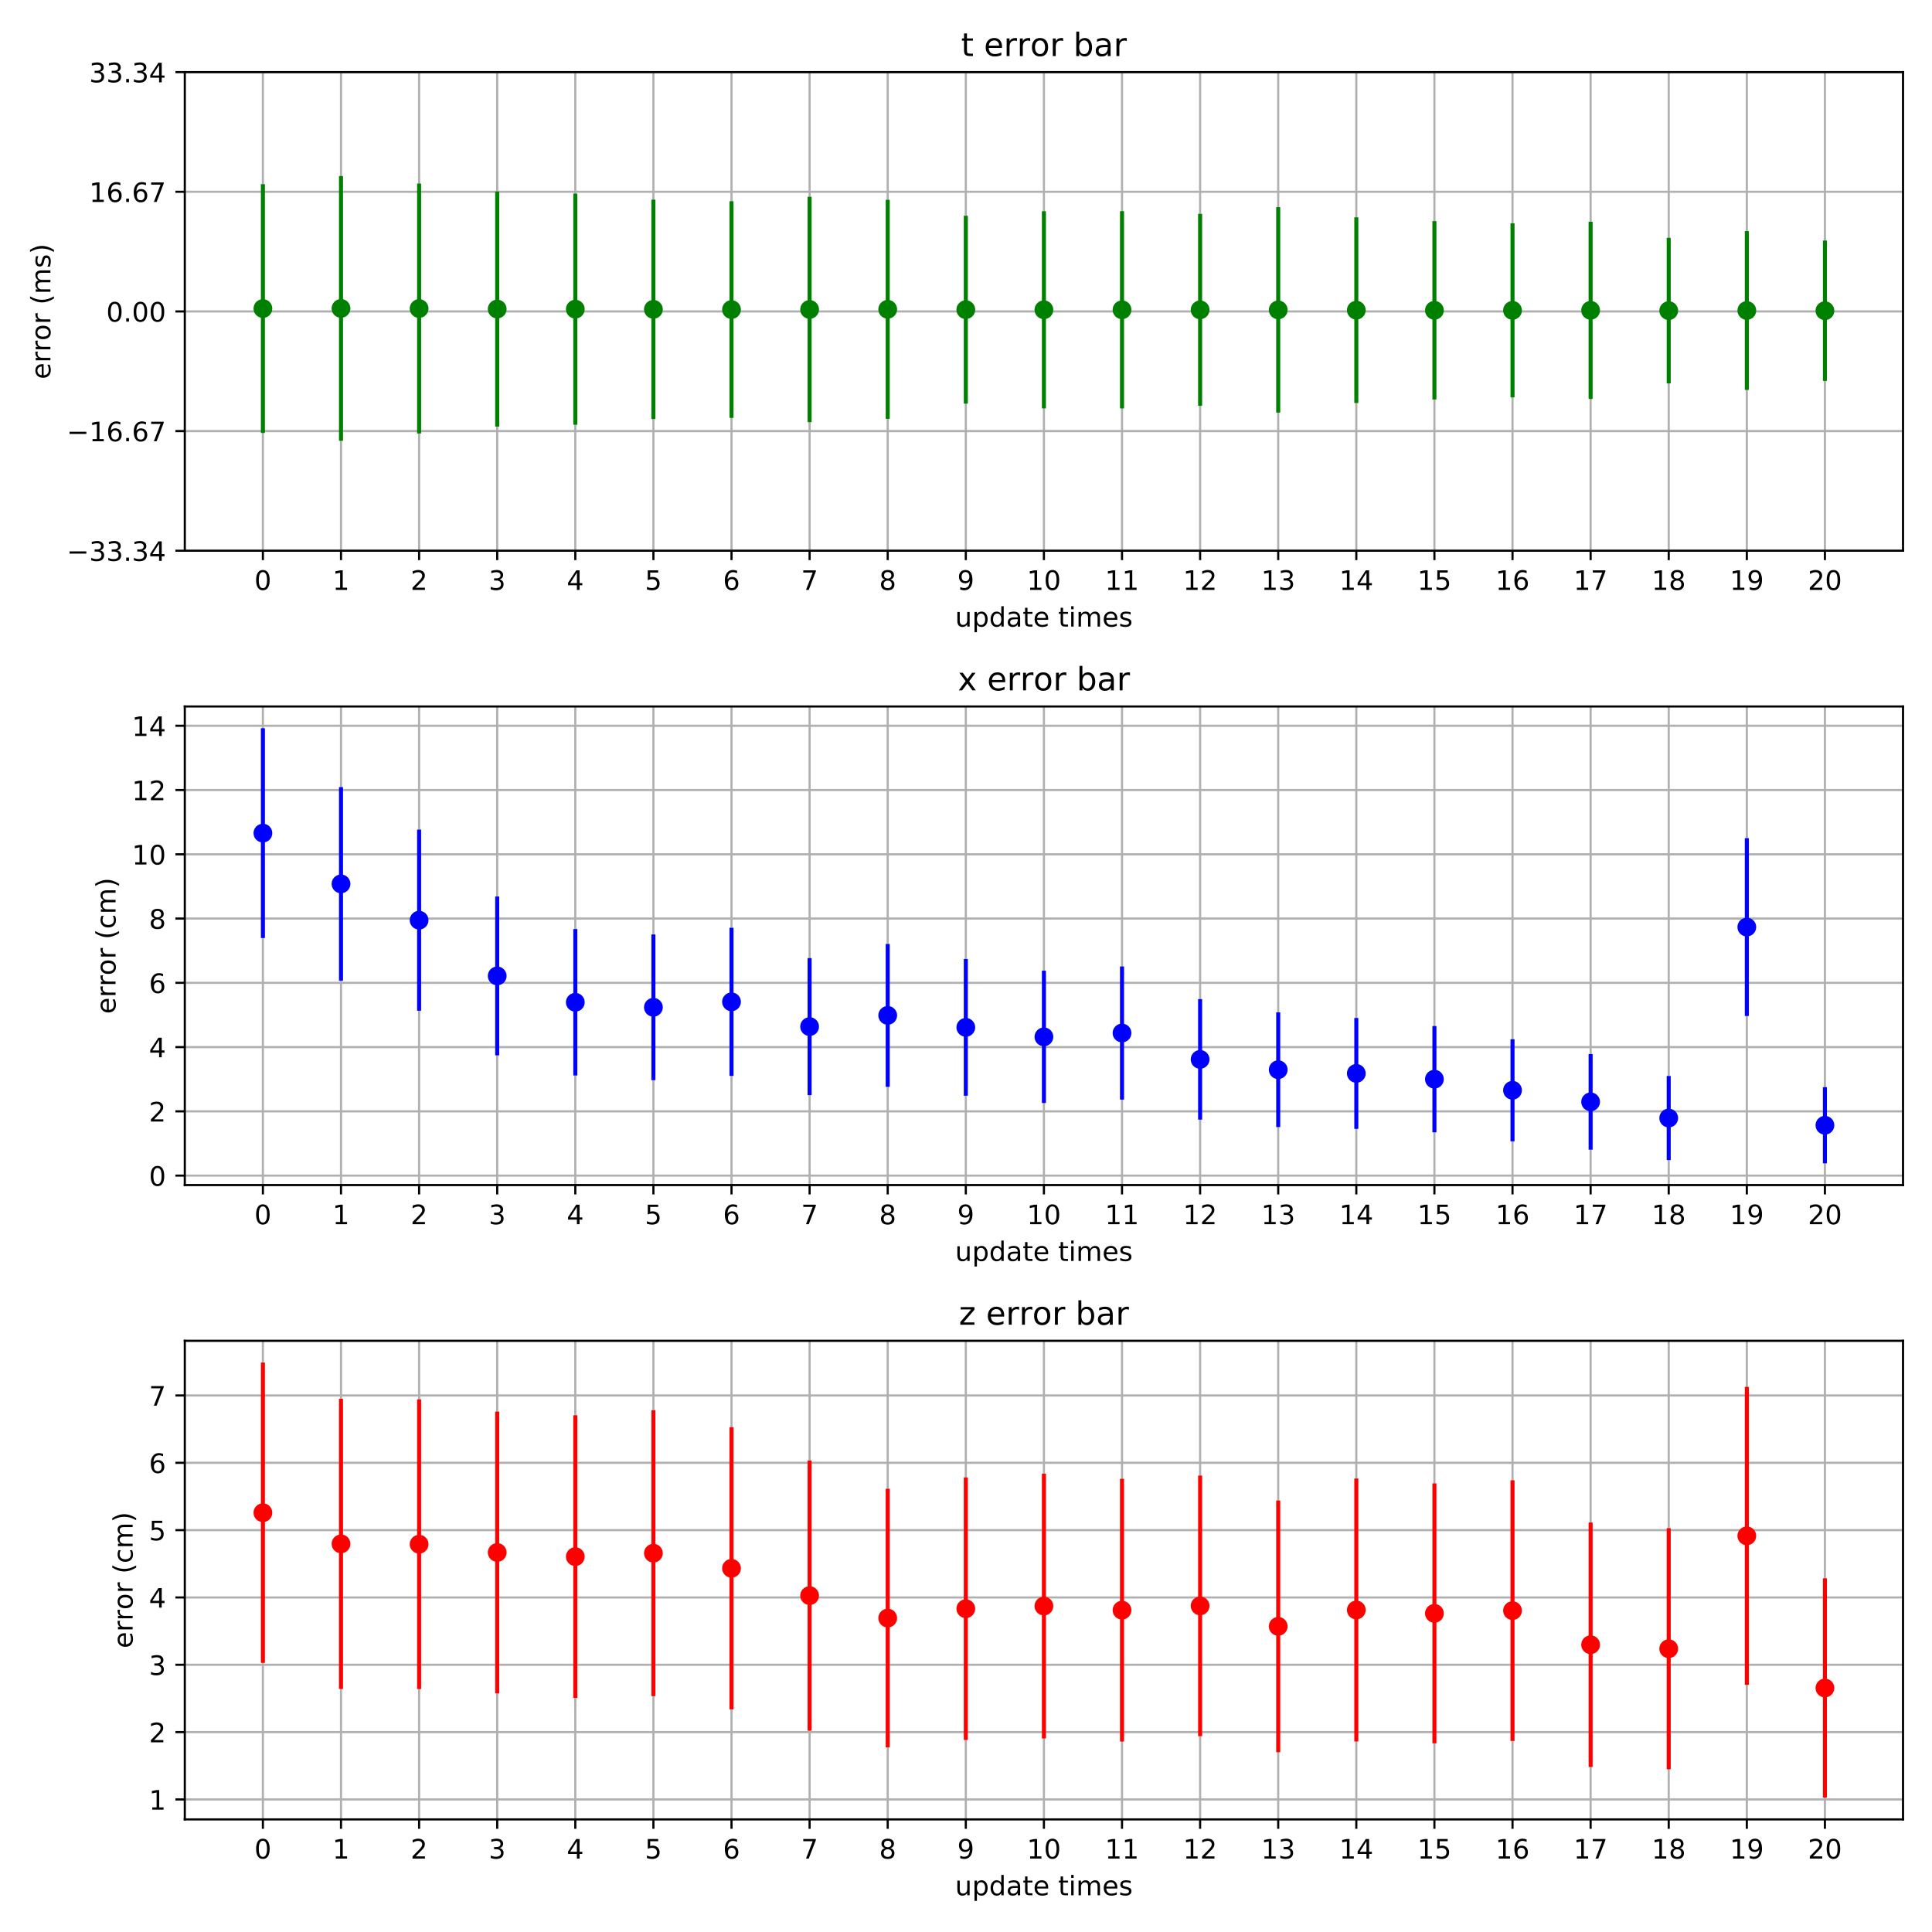 <?xml version="1.0" encoding="utf-8" standalone="no"?>
<!DOCTYPE svg PUBLIC "-//W3C//DTD SVG 1.1//EN"
  "http://www.w3.org/Graphics/SVG/1.1/DTD/svg11.dtd">
<!-- Created with matplotlib (https://matplotlib.org/) -->
<svg height="720pt" version="1.1" viewBox="0 0 720 720" width="720pt" xmlns="http://www.w3.org/2000/svg" xmlns:xlink="http://www.w3.org/1999/xlink">
 <defs>
  <style type="text/css">
*{stroke-linecap:butt;stroke-linejoin:round;}
  </style>
 </defs>
 <g id="figure_1">
  <g id="patch_1">
   <path d="M 0 720 
L 720 720 
L 720 0 
L 0 0 
z
" style="fill:#ffffff;"/>
  </g>
  <g id="axes_1">
   <g id="patch_2">
    <path d="M 68.87 205.24 
L 709.2 205.24 
L 709.2 26.88 
L 68.87 26.88 
z
" style="fill:#ffffff;"/>
   </g>
   <g id="matplotlib.axis_1">
    <g id="xtick_1">
     <g id="line2d_1">
      <path clip-path="url(#pc1fdc7cf5b)" d="M 97.976 205.24 
L 97.976 26.88 
" style="fill:none;stroke:#b0b0b0;stroke-linecap:square;stroke-width:0.8;"/>
     </g>
     <g id="line2d_2">
      <defs>
       <path d="M 0 0 
L 0 3.5 
" id="mf624274bdf" style="stroke:#000000;stroke-width:0.8;"/>
      </defs>
      <g>
       <use style="stroke:#000000;stroke-width:0.8;" x="97.976" xlink:href="#mf624274bdf" y="205.24"/>
      </g>
     </g>
     <g id="text_1">
      <!-- 0 -->
      <defs>
       <path d="M 31.781 66.406 
Q 24.172 66.406 20.328 58.906 
Q 16.5 51.422 16.5 36.375 
Q 16.5 21.391 20.328 13.891 
Q 24.172 6.391 31.781 6.391 
Q 39.453 6.391 43.281 13.891 
Q 47.125 21.391 47.125 36.375 
Q 47.125 51.422 43.281 58.906 
Q 39.453 66.406 31.781 66.406 
z
M 31.781 74.219 
Q 44.047 74.219 50.516 64.516 
Q 56.984 54.828 56.984 36.375 
Q 56.984 17.969 50.516 8.266 
Q 44.047 -1.422 31.781 -1.422 
Q 19.531 -1.422 13.062 8.266 
Q 6.594 17.969 6.594 36.375 
Q 6.594 54.828 13.062 64.516 
Q 19.531 74.219 31.781 74.219 
z
" id="DejaVuSans-48"/>
      </defs>
      <g transform="translate(94.795 219.838)scale(0.1 -0.1)">
       <use xlink:href="#DejaVuSans-48"/>
      </g>
     </g>
    </g>
    <g id="xtick_2">
     <g id="line2d_3">
      <path clip-path="url(#pc1fdc7cf5b)" d="M 127.082 205.24 
L 127.082 26.88 
" style="fill:none;stroke:#b0b0b0;stroke-linecap:square;stroke-width:0.8;"/>
     </g>
     <g id="line2d_4">
      <g>
       <use style="stroke:#000000;stroke-width:0.8;" x="127.082" xlink:href="#mf624274bdf" y="205.24"/>
      </g>
     </g>
     <g id="text_2">
      <!-- 1 -->
      <defs>
       <path d="M 12.406 8.297 
L 28.516 8.297 
L 28.516 63.922 
L 10.984 60.406 
L 10.984 69.391 
L 28.422 72.906 
L 38.281 72.906 
L 38.281 8.297 
L 54.391 8.297 
L 54.391 0 
L 12.406 0 
z
" id="DejaVuSans-49"/>
      </defs>
      <g transform="translate(123.901 219.838)scale(0.1 -0.1)">
       <use xlink:href="#DejaVuSans-49"/>
      </g>
     </g>
    </g>
    <g id="xtick_3">
     <g id="line2d_5">
      <path clip-path="url(#pc1fdc7cf5b)" d="M 156.188 205.24 
L 156.188 26.88 
" style="fill:none;stroke:#b0b0b0;stroke-linecap:square;stroke-width:0.8;"/>
     </g>
     <g id="line2d_6">
      <g>
       <use style="stroke:#000000;stroke-width:0.8;" x="156.188" xlink:href="#mf624274bdf" y="205.24"/>
      </g>
     </g>
     <g id="text_3">
      <!-- 2 -->
      <defs>
       <path d="M 19.188 8.297 
L 53.609 8.297 
L 53.609 0 
L 7.328 0 
L 7.328 8.297 
Q 12.938 14.109 22.625 23.891 
Q 32.328 33.688 34.812 36.531 
Q 39.547 41.844 41.422 45.531 
Q 43.312 49.219 43.312 52.781 
Q 43.312 58.594 39.234 62.25 
Q 35.156 65.922 28.609 65.922 
Q 23.969 65.922 18.812 64.312 
Q 13.672 62.703 7.812 59.422 
L 7.812 69.391 
Q 13.766 71.781 18.938 73 
Q 24.125 74.219 28.422 74.219 
Q 39.75 74.219 46.484 68.547 
Q 53.219 62.891 53.219 53.422 
Q 53.219 48.922 51.531 44.891 
Q 49.859 40.875 45.406 35.406 
Q 44.188 33.984 37.641 27.219 
Q 31.109 20.453 19.188 8.297 
z
" id="DejaVuSans-50"/>
      </defs>
      <g transform="translate(153.006 219.838)scale(0.1 -0.1)">
       <use xlink:href="#DejaVuSans-50"/>
      </g>
     </g>
    </g>
    <g id="xtick_4">
     <g id="line2d_7">
      <path clip-path="url(#pc1fdc7cf5b)" d="M 185.294 205.24 
L 185.294 26.88 
" style="fill:none;stroke:#b0b0b0;stroke-linecap:square;stroke-width:0.8;"/>
     </g>
     <g id="line2d_8">
      <g>
       <use style="stroke:#000000;stroke-width:0.8;" x="185.294" xlink:href="#mf624274bdf" y="205.24"/>
      </g>
     </g>
     <g id="text_4">
      <!-- 3 -->
      <defs>
       <path d="M 40.578 39.312 
Q 47.656 37.797 51.625 33 
Q 55.609 28.219 55.609 21.188 
Q 55.609 10.406 48.188 4.484 
Q 40.766 -1.422 27.094 -1.422 
Q 22.516 -1.422 17.656 -0.516 
Q 12.797 0.391 7.625 2.203 
L 7.625 11.719 
Q 11.719 9.328 16.594 8.109 
Q 21.484 6.891 26.812 6.891 
Q 36.078 6.891 40.938 10.547 
Q 45.797 14.203 45.797 21.188 
Q 45.797 27.641 41.281 31.266 
Q 36.766 34.906 28.719 34.906 
L 20.219 34.906 
L 20.219 43.016 
L 29.109 43.016 
Q 36.375 43.016 40.234 45.922 
Q 44.094 48.828 44.094 54.297 
Q 44.094 59.906 40.109 62.906 
Q 36.141 65.922 28.719 65.922 
Q 24.656 65.922 20.016 65.031 
Q 15.375 64.156 9.812 62.312 
L 9.812 71.094 
Q 15.438 72.656 20.344 73.438 
Q 25.25 74.219 29.594 74.219 
Q 40.828 74.219 47.359 69.109 
Q 53.906 64.016 53.906 55.328 
Q 53.906 49.266 50.438 45.094 
Q 46.969 40.922 40.578 39.312 
z
" id="DejaVuSans-51"/>
      </defs>
      <g transform="translate(182.112 219.838)scale(0.1 -0.1)">
       <use xlink:href="#DejaVuSans-51"/>
      </g>
     </g>
    </g>
    <g id="xtick_5">
     <g id="line2d_9">
      <path clip-path="url(#pc1fdc7cf5b)" d="M 214.4 205.24 
L 214.4 26.88 
" style="fill:none;stroke:#b0b0b0;stroke-linecap:square;stroke-width:0.8;"/>
     </g>
     <g id="line2d_10">
      <g>
       <use style="stroke:#000000;stroke-width:0.8;" x="214.4" xlink:href="#mf624274bdf" y="205.24"/>
      </g>
     </g>
     <g id="text_5">
      <!-- 4 -->
      <defs>
       <path d="M 37.797 64.312 
L 12.891 25.391 
L 37.797 25.391 
z
M 35.203 72.906 
L 47.609 72.906 
L 47.609 25.391 
L 58.016 25.391 
L 58.016 17.188 
L 47.609 17.188 
L 47.609 0 
L 37.797 0 
L 37.797 17.188 
L 4.891 17.188 
L 4.891 26.703 
z
" id="DejaVuSans-52"/>
      </defs>
      <g transform="translate(211.218 219.838)scale(0.1 -0.1)">
       <use xlink:href="#DejaVuSans-52"/>
      </g>
     </g>
    </g>
    <g id="xtick_6">
     <g id="line2d_11">
      <path clip-path="url(#pc1fdc7cf5b)" d="M 243.505 205.24 
L 243.505 26.88 
" style="fill:none;stroke:#b0b0b0;stroke-linecap:square;stroke-width:0.8;"/>
     </g>
     <g id="line2d_12">
      <g>
       <use style="stroke:#000000;stroke-width:0.8;" x="243.505" xlink:href="#mf624274bdf" y="205.24"/>
      </g>
     </g>
     <g id="text_6">
      <!-- 5 -->
      <defs>
       <path d="M 10.797 72.906 
L 49.516 72.906 
L 49.516 64.594 
L 19.828 64.594 
L 19.828 46.734 
Q 21.969 47.469 24.109 47.828 
Q 26.266 48.188 28.422 48.188 
Q 40.625 48.188 47.75 41.5 
Q 54.891 34.812 54.891 23.391 
Q 54.891 11.625 47.562 5.094 
Q 40.234 -1.422 26.906 -1.422 
Q 22.312 -1.422 17.547 -0.641 
Q 12.797 0.141 7.719 1.703 
L 7.719 11.625 
Q 12.109 9.234 16.797 8.062 
Q 21.484 6.891 26.703 6.891 
Q 35.156 6.891 40.078 11.328 
Q 45.016 15.766 45.016 23.391 
Q 45.016 31 40.078 35.438 
Q 35.156 39.891 26.703 39.891 
Q 22.75 39.891 18.812 39.016 
Q 14.891 38.141 10.797 36.281 
z
" id="DejaVuSans-53"/>
      </defs>
      <g transform="translate(240.324 219.838)scale(0.1 -0.1)">
       <use xlink:href="#DejaVuSans-53"/>
      </g>
     </g>
    </g>
    <g id="xtick_7">
     <g id="line2d_13">
      <path clip-path="url(#pc1fdc7cf5b)" d="M 272.611 205.24 
L 272.611 26.88 
" style="fill:none;stroke:#b0b0b0;stroke-linecap:square;stroke-width:0.8;"/>
     </g>
     <g id="line2d_14">
      <g>
       <use style="stroke:#000000;stroke-width:0.8;" x="272.611" xlink:href="#mf624274bdf" y="205.24"/>
      </g>
     </g>
     <g id="text_7">
      <!-- 6 -->
      <defs>
       <path d="M 33.016 40.375 
Q 26.375 40.375 22.484 35.828 
Q 18.609 31.297 18.609 23.391 
Q 18.609 15.531 22.484 10.953 
Q 26.375 6.391 33.016 6.391 
Q 39.656 6.391 43.531 10.953 
Q 47.406 15.531 47.406 23.391 
Q 47.406 31.297 43.531 35.828 
Q 39.656 40.375 33.016 40.375 
z
M 52.594 71.297 
L 52.594 62.312 
Q 48.875 64.062 45.094 64.984 
Q 41.312 65.922 37.594 65.922 
Q 27.828 65.922 22.672 59.328 
Q 17.531 52.734 16.797 39.406 
Q 19.672 43.656 24.016 45.922 
Q 28.375 48.188 33.594 48.188 
Q 44.578 48.188 50.953 41.516 
Q 57.328 34.859 57.328 23.391 
Q 57.328 12.156 50.688 5.359 
Q 44.047 -1.422 33.016 -1.422 
Q 20.359 -1.422 13.672 8.266 
Q 6.984 17.969 6.984 36.375 
Q 6.984 53.656 15.188 63.938 
Q 23.391 74.219 37.203 74.219 
Q 40.922 74.219 44.703 73.484 
Q 48.484 72.75 52.594 71.297 
z
" id="DejaVuSans-54"/>
      </defs>
      <g transform="translate(269.43 219.838)scale(0.1 -0.1)">
       <use xlink:href="#DejaVuSans-54"/>
      </g>
     </g>
    </g>
    <g id="xtick_8">
     <g id="line2d_15">
      <path clip-path="url(#pc1fdc7cf5b)" d="M 301.717 205.24 
L 301.717 26.88 
" style="fill:none;stroke:#b0b0b0;stroke-linecap:square;stroke-width:0.8;"/>
     </g>
     <g id="line2d_16">
      <g>
       <use style="stroke:#000000;stroke-width:0.8;" x="301.717" xlink:href="#mf624274bdf" y="205.24"/>
      </g>
     </g>
     <g id="text_8">
      <!-- 7 -->
      <defs>
       <path d="M 8.203 72.906 
L 55.078 72.906 
L 55.078 68.703 
L 28.609 0 
L 18.312 0 
L 43.219 64.594 
L 8.203 64.594 
z
" id="DejaVuSans-55"/>
      </defs>
      <g transform="translate(298.536 219.838)scale(0.1 -0.1)">
       <use xlink:href="#DejaVuSans-55"/>
      </g>
     </g>
    </g>
    <g id="xtick_9">
     <g id="line2d_17">
      <path clip-path="url(#pc1fdc7cf5b)" d="M 330.823 205.24 
L 330.823 26.88 
" style="fill:none;stroke:#b0b0b0;stroke-linecap:square;stroke-width:0.8;"/>
     </g>
     <g id="line2d_18">
      <g>
       <use style="stroke:#000000;stroke-width:0.8;" x="330.823" xlink:href="#mf624274bdf" y="205.24"/>
      </g>
     </g>
     <g id="text_9">
      <!-- 8 -->
      <defs>
       <path d="M 31.781 34.625 
Q 24.75 34.625 20.719 30.859 
Q 16.703 27.094 16.703 20.516 
Q 16.703 13.922 20.719 10.156 
Q 24.75 6.391 31.781 6.391 
Q 38.812 6.391 42.859 10.172 
Q 46.922 13.969 46.922 20.516 
Q 46.922 27.094 42.891 30.859 
Q 38.875 34.625 31.781 34.625 
z
M 21.922 38.812 
Q 15.578 40.375 12.031 44.719 
Q 8.5 49.078 8.5 55.328 
Q 8.5 64.062 14.719 69.141 
Q 20.953 74.219 31.781 74.219 
Q 42.672 74.219 48.875 69.141 
Q 55.078 64.062 55.078 55.328 
Q 55.078 49.078 51.531 44.719 
Q 48 40.375 41.703 38.812 
Q 48.828 37.156 52.797 32.312 
Q 56.781 27.484 56.781 20.516 
Q 56.781 9.906 50.312 4.234 
Q 43.844 -1.422 31.781 -1.422 
Q 19.734 -1.422 13.25 4.234 
Q 6.781 9.906 6.781 20.516 
Q 6.781 27.484 10.781 32.312 
Q 14.797 37.156 21.922 38.812 
z
M 18.312 54.391 
Q 18.312 48.734 21.844 45.562 
Q 25.391 42.391 31.781 42.391 
Q 38.141 42.391 41.719 45.562 
Q 45.312 48.734 45.312 54.391 
Q 45.312 60.062 41.719 63.234 
Q 38.141 66.406 31.781 66.406 
Q 25.391 66.406 21.844 63.234 
Q 18.312 60.062 18.312 54.391 
z
" id="DejaVuSans-56"/>
      </defs>
      <g transform="translate(327.642 219.838)scale(0.1 -0.1)">
       <use xlink:href="#DejaVuSans-56"/>
      </g>
     </g>
    </g>
    <g id="xtick_10">
     <g id="line2d_19">
      <path clip-path="url(#pc1fdc7cf5b)" d="M 359.929 205.24 
L 359.929 26.88 
" style="fill:none;stroke:#b0b0b0;stroke-linecap:square;stroke-width:0.8;"/>
     </g>
     <g id="line2d_20">
      <g>
       <use style="stroke:#000000;stroke-width:0.8;" x="359.929" xlink:href="#mf624274bdf" y="205.24"/>
      </g>
     </g>
     <g id="text_10">
      <!-- 9 -->
      <defs>
       <path d="M 10.984 1.516 
L 10.984 10.5 
Q 14.703 8.734 18.5 7.812 
Q 22.312 6.891 25.984 6.891 
Q 35.75 6.891 40.891 13.453 
Q 46.047 20.016 46.781 33.406 
Q 43.953 29.203 39.594 26.953 
Q 35.25 24.703 29.984 24.703 
Q 19.047 24.703 12.672 31.312 
Q 6.297 37.938 6.297 49.422 
Q 6.297 60.641 12.938 67.422 
Q 19.578 74.219 30.609 74.219 
Q 43.266 74.219 49.922 64.516 
Q 56.594 54.828 56.594 36.375 
Q 56.594 19.141 48.406 8.859 
Q 40.234 -1.422 26.422 -1.422 
Q 22.703 -1.422 18.891 -0.688 
Q 15.094 0.047 10.984 1.516 
z
M 30.609 32.422 
Q 37.25 32.422 41.125 36.953 
Q 45.016 41.5 45.016 49.422 
Q 45.016 57.281 41.125 61.844 
Q 37.25 66.406 30.609 66.406 
Q 23.969 66.406 20.094 61.844 
Q 16.219 57.281 16.219 49.422 
Q 16.219 41.5 20.094 36.953 
Q 23.969 32.422 30.609 32.422 
z
" id="DejaVuSans-57"/>
      </defs>
      <g transform="translate(356.748 219.838)scale(0.1 -0.1)">
       <use xlink:href="#DejaVuSans-57"/>
      </g>
     </g>
    </g>
    <g id="xtick_11">
     <g id="line2d_21">
      <path clip-path="url(#pc1fdc7cf5b)" d="M 389.035 205.24 
L 389.035 26.88 
" style="fill:none;stroke:#b0b0b0;stroke-linecap:square;stroke-width:0.8;"/>
     </g>
     <g id="line2d_22">
      <g>
       <use style="stroke:#000000;stroke-width:0.8;" x="389.035" xlink:href="#mf624274bdf" y="205.24"/>
      </g>
     </g>
     <g id="text_11">
      <!-- 10 -->
      <g transform="translate(382.673 219.838)scale(0.1 -0.1)">
       <use xlink:href="#DejaVuSans-49"/>
       <use x="63.623" xlink:href="#DejaVuSans-48"/>
      </g>
     </g>
    </g>
    <g id="xtick_12">
     <g id="line2d_23">
      <path clip-path="url(#pc1fdc7cf5b)" d="M 418.141 205.24 
L 418.141 26.88 
" style="fill:none;stroke:#b0b0b0;stroke-linecap:square;stroke-width:0.8;"/>
     </g>
     <g id="line2d_24">
      <g>
       <use style="stroke:#000000;stroke-width:0.8;" x="418.141" xlink:href="#mf624274bdf" y="205.24"/>
      </g>
     </g>
     <g id="text_12">
      <!-- 11 -->
      <g transform="translate(411.778 219.838)scale(0.1 -0.1)">
       <use xlink:href="#DejaVuSans-49"/>
       <use x="63.623" xlink:href="#DejaVuSans-49"/>
      </g>
     </g>
    </g>
    <g id="xtick_13">
     <g id="line2d_25">
      <path clip-path="url(#pc1fdc7cf5b)" d="M 447.247 205.24 
L 447.247 26.88 
" style="fill:none;stroke:#b0b0b0;stroke-linecap:square;stroke-width:0.8;"/>
     </g>
     <g id="line2d_26">
      <g>
       <use style="stroke:#000000;stroke-width:0.8;" x="447.247" xlink:href="#mf624274bdf" y="205.24"/>
      </g>
     </g>
     <g id="text_13">
      <!-- 12 -->
      <g transform="translate(440.884 219.838)scale(0.1 -0.1)">
       <use xlink:href="#DejaVuSans-49"/>
       <use x="63.623" xlink:href="#DejaVuSans-50"/>
      </g>
     </g>
    </g>
    <g id="xtick_14">
     <g id="line2d_27">
      <path clip-path="url(#pc1fdc7cf5b)" d="M 476.353 205.24 
L 476.353 26.88 
" style="fill:none;stroke:#b0b0b0;stroke-linecap:square;stroke-width:0.8;"/>
     </g>
     <g id="line2d_28">
      <g>
       <use style="stroke:#000000;stroke-width:0.8;" x="476.353" xlink:href="#mf624274bdf" y="205.24"/>
      </g>
     </g>
     <g id="text_14">
      <!-- 13 -->
      <g transform="translate(469.99 219.838)scale(0.1 -0.1)">
       <use xlink:href="#DejaVuSans-49"/>
       <use x="63.623" xlink:href="#DejaVuSans-51"/>
      </g>
     </g>
    </g>
    <g id="xtick_15">
     <g id="line2d_29">
      <path clip-path="url(#pc1fdc7cf5b)" d="M 505.459 205.24 
L 505.459 26.88 
" style="fill:none;stroke:#b0b0b0;stroke-linecap:square;stroke-width:0.8;"/>
     </g>
     <g id="line2d_30">
      <g>
       <use style="stroke:#000000;stroke-width:0.8;" x="505.459" xlink:href="#mf624274bdf" y="205.24"/>
      </g>
     </g>
     <g id="text_15">
      <!-- 14 -->
      <g transform="translate(499.096 219.838)scale(0.1 -0.1)">
       <use xlink:href="#DejaVuSans-49"/>
       <use x="63.623" xlink:href="#DejaVuSans-52"/>
      </g>
     </g>
    </g>
    <g id="xtick_16">
     <g id="line2d_31">
      <path clip-path="url(#pc1fdc7cf5b)" d="M 534.565 205.24 
L 534.565 26.88 
" style="fill:none;stroke:#b0b0b0;stroke-linecap:square;stroke-width:0.8;"/>
     </g>
     <g id="line2d_32">
      <g>
       <use style="stroke:#000000;stroke-width:0.8;" x="534.565" xlink:href="#mf624274bdf" y="205.24"/>
      </g>
     </g>
     <g id="text_16">
      <!-- 15 -->
      <g transform="translate(528.202 219.838)scale(0.1 -0.1)">
       <use xlink:href="#DejaVuSans-49"/>
       <use x="63.623" xlink:href="#DejaVuSans-53"/>
      </g>
     </g>
    </g>
    <g id="xtick_17">
     <g id="line2d_33">
      <path clip-path="url(#pc1fdc7cf5b)" d="M 563.67 205.24 
L 563.67 26.88 
" style="fill:none;stroke:#b0b0b0;stroke-linecap:square;stroke-width:0.8;"/>
     </g>
     <g id="line2d_34">
      <g>
       <use style="stroke:#000000;stroke-width:0.8;" x="563.67" xlink:href="#mf624274bdf" y="205.24"/>
      </g>
     </g>
     <g id="text_17">
      <!-- 16 -->
      <g transform="translate(557.308 219.838)scale(0.1 -0.1)">
       <use xlink:href="#DejaVuSans-49"/>
       <use x="63.623" xlink:href="#DejaVuSans-54"/>
      </g>
     </g>
    </g>
    <g id="xtick_18">
     <g id="line2d_35">
      <path clip-path="url(#pc1fdc7cf5b)" d="M 592.776 205.24 
L 592.776 26.88 
" style="fill:none;stroke:#b0b0b0;stroke-linecap:square;stroke-width:0.8;"/>
     </g>
     <g id="line2d_36">
      <g>
       <use style="stroke:#000000;stroke-width:0.8;" x="592.776" xlink:href="#mf624274bdf" y="205.24"/>
      </g>
     </g>
     <g id="text_18">
      <!-- 17 -->
      <g transform="translate(586.414 219.838)scale(0.1 -0.1)">
       <use xlink:href="#DejaVuSans-49"/>
       <use x="63.623" xlink:href="#DejaVuSans-55"/>
      </g>
     </g>
    </g>
    <g id="xtick_19">
     <g id="line2d_37">
      <path clip-path="url(#pc1fdc7cf5b)" d="M 621.882 205.24 
L 621.882 26.88 
" style="fill:none;stroke:#b0b0b0;stroke-linecap:square;stroke-width:0.8;"/>
     </g>
     <g id="line2d_38">
      <g>
       <use style="stroke:#000000;stroke-width:0.8;" x="621.882" xlink:href="#mf624274bdf" y="205.24"/>
      </g>
     </g>
     <g id="text_19">
      <!-- 18 -->
      <g transform="translate(615.52 219.838)scale(0.1 -0.1)">
       <use xlink:href="#DejaVuSans-49"/>
       <use x="63.623" xlink:href="#DejaVuSans-56"/>
      </g>
     </g>
    </g>
    <g id="xtick_20">
     <g id="line2d_39">
      <path clip-path="url(#pc1fdc7cf5b)" d="M 650.988 205.24 
L 650.988 26.88 
" style="fill:none;stroke:#b0b0b0;stroke-linecap:square;stroke-width:0.8;"/>
     </g>
     <g id="line2d_40">
      <g>
       <use style="stroke:#000000;stroke-width:0.8;" x="650.988" xlink:href="#mf624274bdf" y="205.24"/>
      </g>
     </g>
     <g id="text_20">
      <!-- 19 -->
      <g transform="translate(644.626 219.838)scale(0.1 -0.1)">
       <use xlink:href="#DejaVuSans-49"/>
       <use x="63.623" xlink:href="#DejaVuSans-57"/>
      </g>
     </g>
    </g>
    <g id="xtick_21">
     <g id="line2d_41">
      <path clip-path="url(#pc1fdc7cf5b)" d="M 680.094 205.24 
L 680.094 26.88 
" style="fill:none;stroke:#b0b0b0;stroke-linecap:square;stroke-width:0.8;"/>
     </g>
     <g id="line2d_42">
      <g>
       <use style="stroke:#000000;stroke-width:0.8;" x="680.094" xlink:href="#mf624274bdf" y="205.24"/>
      </g>
     </g>
     <g id="text_21">
      <!-- 20 -->
      <g transform="translate(673.732 219.838)scale(0.1 -0.1)">
       <use xlink:href="#DejaVuSans-50"/>
       <use x="63.623" xlink:href="#DejaVuSans-48"/>
      </g>
     </g>
    </g>
    <g id="text_22">
     <!-- update times -->
     <defs>
      <path d="M 8.5 21.578 
L 8.5 54.688 
L 17.484 54.688 
L 17.484 21.922 
Q 17.484 14.156 20.5 10.266 
Q 23.531 6.391 29.594 6.391 
Q 36.859 6.391 41.078 11.031 
Q 45.312 15.672 45.312 23.688 
L 45.312 54.688 
L 54.297 54.688 
L 54.297 0 
L 45.312 0 
L 45.312 8.406 
Q 42.047 3.422 37.719 1 
Q 33.406 -1.422 27.688 -1.422 
Q 18.266 -1.422 13.375 4.438 
Q 8.5 10.297 8.5 21.578 
z
M 31.109 56 
z
" id="DejaVuSans-117"/>
      <path d="M 18.109 8.203 
L 18.109 -20.797 
L 9.078 -20.797 
L 9.078 54.688 
L 18.109 54.688 
L 18.109 46.391 
Q 20.953 51.266 25.266 53.625 
Q 29.594 56 35.594 56 
Q 45.562 56 51.781 48.094 
Q 58.016 40.188 58.016 27.297 
Q 58.016 14.406 51.781 6.484 
Q 45.562 -1.422 35.594 -1.422 
Q 29.594 -1.422 25.266 0.953 
Q 20.953 3.328 18.109 8.203 
z
M 48.688 27.297 
Q 48.688 37.203 44.609 42.844 
Q 40.531 48.484 33.406 48.484 
Q 26.266 48.484 22.188 42.844 
Q 18.109 37.203 18.109 27.297 
Q 18.109 17.391 22.188 11.75 
Q 26.266 6.109 33.406 6.109 
Q 40.531 6.109 44.609 11.75 
Q 48.688 17.391 48.688 27.297 
z
" id="DejaVuSans-112"/>
      <path d="M 45.406 46.391 
L 45.406 75.984 
L 54.391 75.984 
L 54.391 0 
L 45.406 0 
L 45.406 8.203 
Q 42.578 3.328 38.25 0.953 
Q 33.938 -1.422 27.875 -1.422 
Q 17.969 -1.422 11.734 6.484 
Q 5.516 14.406 5.516 27.297 
Q 5.516 40.188 11.734 48.094 
Q 17.969 56 27.875 56 
Q 33.938 56 38.25 53.625 
Q 42.578 51.266 45.406 46.391 
z
M 14.797 27.297 
Q 14.797 17.391 18.875 11.75 
Q 22.953 6.109 30.078 6.109 
Q 37.203 6.109 41.297 11.75 
Q 45.406 17.391 45.406 27.297 
Q 45.406 37.203 41.297 42.844 
Q 37.203 48.484 30.078 48.484 
Q 22.953 48.484 18.875 42.844 
Q 14.797 37.203 14.797 27.297 
z
" id="DejaVuSans-100"/>
      <path d="M 34.281 27.484 
Q 23.391 27.484 19.188 25 
Q 14.984 22.516 14.984 16.5 
Q 14.984 11.719 18.141 8.906 
Q 21.297 6.109 26.703 6.109 
Q 34.188 6.109 38.703 11.406 
Q 43.219 16.703 43.219 25.484 
L 43.219 27.484 
z
M 52.203 31.203 
L 52.203 0 
L 43.219 0 
L 43.219 8.297 
Q 40.141 3.328 35.547 0.953 
Q 30.953 -1.422 24.312 -1.422 
Q 15.922 -1.422 10.953 3.297 
Q 6 8.016 6 15.922 
Q 6 25.141 12.172 29.828 
Q 18.359 34.516 30.609 34.516 
L 43.219 34.516 
L 43.219 35.406 
Q 43.219 41.609 39.141 45 
Q 35.062 48.391 27.688 48.391 
Q 23 48.391 18.547 47.266 
Q 14.109 46.141 10.016 43.891 
L 10.016 52.203 
Q 14.938 54.109 19.578 55.047 
Q 24.219 56 28.609 56 
Q 40.484 56 46.344 49.844 
Q 52.203 43.703 52.203 31.203 
z
" id="DejaVuSans-97"/>
      <path d="M 18.312 70.219 
L 18.312 54.688 
L 36.812 54.688 
L 36.812 47.703 
L 18.312 47.703 
L 18.312 18.016 
Q 18.312 11.328 20.141 9.422 
Q 21.969 7.516 27.594 7.516 
L 36.812 7.516 
L 36.812 0 
L 27.594 0 
Q 17.188 0 13.234 3.875 
Q 9.281 7.766 9.281 18.016 
L 9.281 47.703 
L 2.688 47.703 
L 2.688 54.688 
L 9.281 54.688 
L 9.281 70.219 
z
" id="DejaVuSans-116"/>
      <path d="M 56.203 29.594 
L 56.203 25.203 
L 14.891 25.203 
Q 15.484 15.922 20.484 11.062 
Q 25.484 6.203 34.422 6.203 
Q 39.594 6.203 44.453 7.469 
Q 49.312 8.734 54.109 11.281 
L 54.109 2.781 
Q 49.266 0.734 44.188 -0.344 
Q 39.109 -1.422 33.891 -1.422 
Q 20.797 -1.422 13.156 6.188 
Q 5.516 13.812 5.516 26.812 
Q 5.516 40.234 12.766 48.109 
Q 20.016 56 32.328 56 
Q 43.359 56 49.781 48.891 
Q 56.203 41.797 56.203 29.594 
z
M 47.219 32.234 
Q 47.125 39.594 43.094 43.984 
Q 39.062 48.391 32.422 48.391 
Q 24.906 48.391 20.391 44.141 
Q 15.875 39.891 15.188 32.172 
z
" id="DejaVuSans-101"/>
      <path id="DejaVuSans-32"/>
      <path d="M 9.422 54.688 
L 18.406 54.688 
L 18.406 0 
L 9.422 0 
z
M 9.422 75.984 
L 18.406 75.984 
L 18.406 64.594 
L 9.422 64.594 
z
" id="DejaVuSans-105"/>
      <path d="M 52 44.188 
Q 55.375 50.25 60.062 53.125 
Q 64.75 56 71.094 56 
Q 79.641 56 84.281 50.016 
Q 88.922 44.047 88.922 33.016 
L 88.922 0 
L 79.891 0 
L 79.891 32.719 
Q 79.891 40.578 77.094 44.375 
Q 74.312 48.188 68.609 48.188 
Q 61.625 48.188 57.562 43.547 
Q 53.516 38.922 53.516 30.906 
L 53.516 0 
L 44.484 0 
L 44.484 32.719 
Q 44.484 40.625 41.703 44.406 
Q 38.922 48.188 33.109 48.188 
Q 26.219 48.188 22.156 43.531 
Q 18.109 38.875 18.109 30.906 
L 18.109 0 
L 9.078 0 
L 9.078 54.688 
L 18.109 54.688 
L 18.109 46.188 
Q 21.188 51.219 25.484 53.609 
Q 29.781 56 35.688 56 
Q 41.656 56 45.828 52.969 
Q 50 49.953 52 44.188 
z
" id="DejaVuSans-109"/>
      <path d="M 44.281 53.078 
L 44.281 44.578 
Q 40.484 46.531 36.375 47.5 
Q 32.281 48.484 27.875 48.484 
Q 21.188 48.484 17.844 46.438 
Q 14.5 44.391 14.5 40.281 
Q 14.5 37.156 16.891 35.375 
Q 19.281 33.594 26.516 31.984 
L 29.594 31.297 
Q 39.156 29.25 43.188 25.516 
Q 47.219 21.781 47.219 15.094 
Q 47.219 7.469 41.188 3.016 
Q 35.156 -1.422 24.609 -1.422 
Q 20.219 -1.422 15.453 -0.562 
Q 10.688 0.297 5.422 2 
L 5.422 11.281 
Q 10.406 8.688 15.234 7.391 
Q 20.062 6.109 24.812 6.109 
Q 31.156 6.109 34.562 8.281 
Q 37.984 10.453 37.984 14.406 
Q 37.984 18.062 35.516 20.016 
Q 33.062 21.969 24.703 23.781 
L 21.578 24.516 
Q 13.234 26.266 9.516 29.906 
Q 5.812 33.547 5.812 39.891 
Q 5.812 47.609 11.281 51.797 
Q 16.75 56 26.812 56 
Q 31.781 56 36.172 55.266 
Q 40.578 54.547 44.281 53.078 
z
" id="DejaVuSans-115"/>
     </defs>
     <g transform="translate(355.927 233.517)scale(0.1 -0.1)">
      <use xlink:href="#DejaVuSans-117"/>
      <use x="63.379" xlink:href="#DejaVuSans-112"/>
      <use x="126.855" xlink:href="#DejaVuSans-100"/>
      <use x="190.332" xlink:href="#DejaVuSans-97"/>
      <use x="251.611" xlink:href="#DejaVuSans-116"/>
      <use x="290.82" xlink:href="#DejaVuSans-101"/>
      <use x="352.344" xlink:href="#DejaVuSans-32"/>
      <use x="384.131" xlink:href="#DejaVuSans-116"/>
      <use x="423.34" xlink:href="#DejaVuSans-105"/>
      <use x="451.123" xlink:href="#DejaVuSans-109"/>
      <use x="548.535" xlink:href="#DejaVuSans-101"/>
      <use x="610.059" xlink:href="#DejaVuSans-115"/>
     </g>
    </g>
   </g>
   <g id="matplotlib.axis_2">
    <g id="ytick_1">
     <g id="line2d_43">
      <path clip-path="url(#pc1fdc7cf5b)" d="M 68.87 205.24 
L 709.2 205.24 
" style="fill:none;stroke:#b0b0b0;stroke-linecap:square;stroke-width:0.8;"/>
     </g>
     <g id="line2d_44">
      <defs>
       <path d="M 0 0 
L -3.5 0 
" id="mbd68cee95a" style="stroke:#000000;stroke-width:0.8;"/>
      </defs>
      <g>
       <use style="stroke:#000000;stroke-width:0.8;" x="68.87" xlink:href="#mbd68cee95a" y="205.24"/>
      </g>
     </g>
     <g id="text_23">
      <!-- −33.34 -->
      <defs>
       <path d="M 10.594 35.5 
L 73.188 35.5 
L 73.188 27.203 
L 10.594 27.203 
z
" id="DejaVuSans-8722"/>
       <path d="M 10.688 12.406 
L 21 12.406 
L 21 0 
L 10.688 0 
z
" id="DejaVuSans-46"/>
      </defs>
      <g transform="translate(24.862 209.039)scale(0.1 -0.1)">
       <use xlink:href="#DejaVuSans-8722"/>
       <use x="83.789" xlink:href="#DejaVuSans-51"/>
       <use x="147.412" xlink:href="#DejaVuSans-51"/>
       <use x="211.035" xlink:href="#DejaVuSans-46"/>
       <use x="242.822" xlink:href="#DejaVuSans-51"/>
       <use x="306.445" xlink:href="#DejaVuSans-52"/>
      </g>
     </g>
    </g>
    <g id="ytick_2">
     <g id="line2d_45">
      <path clip-path="url(#pc1fdc7cf5b)" d="M 68.87 160.65 
L 709.2 160.65 
" style="fill:none;stroke:#b0b0b0;stroke-linecap:square;stroke-width:0.8;"/>
     </g>
     <g id="line2d_46">
      <g>
       <use style="stroke:#000000;stroke-width:0.8;" x="68.87" xlink:href="#mbd68cee95a" y="160.65"/>
      </g>
     </g>
     <g id="text_24">
      <!-- −16.67 -->
      <g transform="translate(24.862 164.449)scale(0.1 -0.1)">
       <use xlink:href="#DejaVuSans-8722"/>
       <use x="83.789" xlink:href="#DejaVuSans-49"/>
       <use x="147.412" xlink:href="#DejaVuSans-54"/>
       <use x="211.035" xlink:href="#DejaVuSans-46"/>
       <use x="242.822" xlink:href="#DejaVuSans-54"/>
       <use x="306.445" xlink:href="#DejaVuSans-55"/>
      </g>
     </g>
    </g>
    <g id="ytick_3">
     <g id="line2d_47">
      <path clip-path="url(#pc1fdc7cf5b)" d="M 68.87 116.06 
L 709.2 116.06 
" style="fill:none;stroke:#b0b0b0;stroke-linecap:square;stroke-width:0.8;"/>
     </g>
     <g id="line2d_48">
      <g>
       <use style="stroke:#000000;stroke-width:0.8;" x="68.87" xlink:href="#mbd68cee95a" y="116.06"/>
      </g>
     </g>
     <g id="text_25">
      <!-- 0.00 -->
      <g transform="translate(39.604 119.859)scale(0.1 -0.1)">
       <use xlink:href="#DejaVuSans-48"/>
       <use x="63.623" xlink:href="#DejaVuSans-46"/>
       <use x="95.41" xlink:href="#DejaVuSans-48"/>
       <use x="159.033" xlink:href="#DejaVuSans-48"/>
      </g>
     </g>
    </g>
    <g id="ytick_4">
     <g id="line2d_49">
      <path clip-path="url(#pc1fdc7cf5b)" d="M 68.87 71.47 
L 709.2 71.47 
" style="fill:none;stroke:#b0b0b0;stroke-linecap:square;stroke-width:0.8;"/>
     </g>
     <g id="line2d_50">
      <g>
       <use style="stroke:#000000;stroke-width:0.8;" x="68.87" xlink:href="#mbd68cee95a" y="71.47"/>
      </g>
     </g>
     <g id="text_26">
      <!-- 16.67 -->
      <g transform="translate(33.242 75.269)scale(0.1 -0.1)">
       <use xlink:href="#DejaVuSans-49"/>
       <use x="63.623" xlink:href="#DejaVuSans-54"/>
       <use x="127.246" xlink:href="#DejaVuSans-46"/>
       <use x="159.033" xlink:href="#DejaVuSans-54"/>
       <use x="222.656" xlink:href="#DejaVuSans-55"/>
      </g>
     </g>
    </g>
    <g id="ytick_5">
     <g id="line2d_51">
      <path clip-path="url(#pc1fdc7cf5b)" d="M 68.87 26.88 
L 709.2 26.88 
" style="fill:none;stroke:#b0b0b0;stroke-linecap:square;stroke-width:0.8;"/>
     </g>
     <g id="line2d_52">
      <g>
       <use style="stroke:#000000;stroke-width:0.8;" x="68.87" xlink:href="#mbd68cee95a" y="26.88"/>
      </g>
     </g>
     <g id="text_27">
      <!-- 33.34 -->
      <g transform="translate(33.242 30.679)scale(0.1 -0.1)">
       <use xlink:href="#DejaVuSans-51"/>
       <use x="63.623" xlink:href="#DejaVuSans-51"/>
       <use x="127.246" xlink:href="#DejaVuSans-46"/>
       <use x="159.033" xlink:href="#DejaVuSans-51"/>
       <use x="222.656" xlink:href="#DejaVuSans-52"/>
      </g>
     </g>
    </g>
    <g id="text_28">
     <!-- error (ms) -->
     <defs>
      <path d="M 41.109 46.297 
Q 39.594 47.172 37.812 47.578 
Q 36.031 48 33.891 48 
Q 26.266 48 22.188 43.047 
Q 18.109 38.094 18.109 28.812 
L 18.109 0 
L 9.078 0 
L 9.078 54.688 
L 18.109 54.688 
L 18.109 46.188 
Q 20.953 51.172 25.484 53.578 
Q 30.031 56 36.531 56 
Q 37.453 56 38.578 55.875 
Q 39.703 55.766 41.062 55.516 
z
" id="DejaVuSans-114"/>
      <path d="M 30.609 48.391 
Q 23.391 48.391 19.188 42.75 
Q 14.984 37.109 14.984 27.297 
Q 14.984 17.484 19.156 11.844 
Q 23.344 6.203 30.609 6.203 
Q 37.797 6.203 41.984 11.859 
Q 46.188 17.531 46.188 27.297 
Q 46.188 37.016 41.984 42.703 
Q 37.797 48.391 30.609 48.391 
z
M 30.609 56 
Q 42.328 56 49.016 48.375 
Q 55.719 40.766 55.719 27.297 
Q 55.719 13.875 49.016 6.219 
Q 42.328 -1.422 30.609 -1.422 
Q 18.844 -1.422 12.172 6.219 
Q 5.516 13.875 5.516 27.297 
Q 5.516 40.766 12.172 48.375 
Q 18.844 56 30.609 56 
z
" id="DejaVuSans-111"/>
      <path d="M 31 75.875 
Q 24.469 64.656 21.281 53.656 
Q 18.109 42.672 18.109 31.391 
Q 18.109 20.125 21.312 9.062 
Q 24.516 -2 31 -13.188 
L 23.188 -13.188 
Q 15.875 -1.703 12.234 9.375 
Q 8.594 20.453 8.594 31.391 
Q 8.594 42.281 12.203 53.312 
Q 15.828 64.359 23.188 75.875 
z
" id="DejaVuSans-40"/>
      <path d="M 8.016 75.875 
L 15.828 75.875 
Q 23.141 64.359 26.781 53.312 
Q 30.422 42.281 30.422 31.391 
Q 30.422 20.453 26.781 9.375 
Q 23.141 -1.703 15.828 -13.188 
L 8.016 -13.188 
Q 14.5 -2 17.703 9.062 
Q 20.906 20.125 20.906 31.391 
Q 20.906 42.672 17.703 53.656 
Q 14.5 64.656 8.016 75.875 
z
" id="DejaVuSans-41"/>
     </defs>
     <g transform="translate(18.782 141.326)rotate(-90)scale(0.1 -0.1)">
      <use xlink:href="#DejaVuSans-101"/>
      <use x="61.523" xlink:href="#DejaVuSans-114"/>
      <use x="102.621" xlink:href="#DejaVuSans-114"/>
      <use x="143.703" xlink:href="#DejaVuSans-111"/>
      <use x="204.885" xlink:href="#DejaVuSans-114"/>
      <use x="245.998" xlink:href="#DejaVuSans-32"/>
      <use x="277.785" xlink:href="#DejaVuSans-40"/>
      <use x="316.799" xlink:href="#DejaVuSans-109"/>
      <use x="414.211" xlink:href="#DejaVuSans-115"/>
      <use x="466.311" xlink:href="#DejaVuSans-41"/>
     </g>
    </g>
   </g>
   <g id="LineCollection_1">
    <path clip-path="url(#pc1fdc7cf5b)" d="M 97.976 161.328 
L 97.976 68.646 
" style="fill:none;stroke:#008000;stroke-width:1.5;"/>
    <path clip-path="url(#pc1fdc7cf5b)" d="M 127.082 164.273 
L 127.082 65.599 
" style="fill:none;stroke:#008000;stroke-width:1.5;"/>
    <path clip-path="url(#pc1fdc7cf5b)" d="M 156.188 161.541 
L 156.188 68.411 
" style="fill:none;stroke:#008000;stroke-width:1.5;"/>
    <path clip-path="url(#pc1fdc7cf5b)" d="M 185.294 158.981 
L 185.294 71.367 
" style="fill:none;stroke:#008000;stroke-width:1.5;"/>
    <path clip-path="url(#pc1fdc7cf5b)" d="M 214.4 158.276 
L 214.4 72.148 
" style="fill:none;stroke:#008000;stroke-width:1.5;"/>
    <path clip-path="url(#pc1fdc7cf5b)" d="M 243.505 156.159 
L 243.505 74.409 
" style="fill:none;stroke:#008000;stroke-width:1.5;"/>
    <path clip-path="url(#pc1fdc7cf5b)" d="M 272.611 155.738 
L 272.611 74.995 
" style="fill:none;stroke:#008000;stroke-width:1.5;"/>
    <path clip-path="url(#pc1fdc7cf5b)" d="M 301.717 157.302 
L 301.717 73.338 
" style="fill:none;stroke:#008000;stroke-width:1.5;"/>
    <path clip-path="url(#pc1fdc7cf5b)" d="M 330.823 156.077 
L 330.823 74.451 
" style="fill:none;stroke:#008000;stroke-width:1.5;"/>
    <path clip-path="url(#pc1fdc7cf5b)" d="M 359.929 150.403 
L 359.929 80.41 
" style="fill:none;stroke:#008000;stroke-width:1.5;"/>
    <path clip-path="url(#pc1fdc7cf5b)" d="M 389.035 152.185 
L 389.035 78.714 
" style="fill:none;stroke:#008000;stroke-width:1.5;"/>
    <path clip-path="url(#pc1fdc7cf5b)" d="M 418.141 152.193 
L 418.141 78.7 
" style="fill:none;stroke:#008000;stroke-width:1.5;"/>
    <path clip-path="url(#pc1fdc7cf5b)" d="M 447.247 151.232 
L 447.247 79.703 
" style="fill:none;stroke:#008000;stroke-width:1.5;"/>
    <path clip-path="url(#pc1fdc7cf5b)" d="M 476.353 153.765 
L 476.353 77.208 
" style="fill:none;stroke:#008000;stroke-width:1.5;"/>
    <path clip-path="url(#pc1fdc7cf5b)" d="M 505.459 150.19 
L 505.459 80.989 
" style="fill:none;stroke:#008000;stroke-width:1.5;"/>
    <path clip-path="url(#pc1fdc7cf5b)" d="M 534.565 148.877 
L 534.565 82.415 
" style="fill:none;stroke:#008000;stroke-width:1.5;"/>
    <path clip-path="url(#pc1fdc7cf5b)" d="M 563.67 148.094 
L 563.67 83.237 
" style="fill:none;stroke:#008000;stroke-width:1.5;"/>
    <path clip-path="url(#pc1fdc7cf5b)" d="M 592.776 148.664 
L 592.776 82.632 
" style="fill:none;stroke:#008000;stroke-width:1.5;"/>
    <path clip-path="url(#pc1fdc7cf5b)" d="M 621.882 142.892 
L 621.882 88.633 
" style="fill:none;stroke:#008000;stroke-width:1.5;"/>
    <path clip-path="url(#pc1fdc7cf5b)" d="M 650.988 145.304 
L 650.988 86.129 
" style="fill:none;stroke:#008000;stroke-width:1.5;"/>
    <path clip-path="url(#pc1fdc7cf5b)" d="M 680.094 141.946 
L 680.094 89.642 
" style="fill:none;stroke:#008000;stroke-width:1.5;"/>
   </g>
   <g id="line2d_53">
    <defs>
     <path d="M 0 3 
C 0.796 3 1.559 2.684 2.121 2.121 
C 2.684 1.559 3 0.796 3 0 
C 3 -0.796 2.684 -1.559 2.121 -2.121 
C 1.559 -2.684 0.796 -3 0 -3 
C -0.796 -3 -1.559 -2.684 -2.121 -2.121 
C -2.684 -1.559 -3 -0.796 -3 0 
C -3 0.796 -2.684 1.559 -2.121 2.121 
C -1.559 2.684 -0.796 3 0 3 
z
" id="m85f63c865a" style="stroke:#008000;"/>
    </defs>
    <g clip-path="url(#pc1fdc7cf5b)">
     <use style="fill:#008000;stroke:#008000;" x="97.976" xlink:href="#m85f63c865a" y="114.987"/>
     <use style="fill:#008000;stroke:#008000;" x="127.082" xlink:href="#m85f63c865a" y="114.936"/>
     <use style="fill:#008000;stroke:#008000;" x="156.188" xlink:href="#m85f63c865a" y="114.976"/>
     <use style="fill:#008000;stroke:#008000;" x="185.294" xlink:href="#m85f63c865a" y="115.174"/>
     <use style="fill:#008000;stroke:#008000;" x="214.4" xlink:href="#m85f63c865a" y="115.212"/>
     <use style="fill:#008000;stroke:#008000;" x="243.505" xlink:href="#m85f63c865a" y="115.284"/>
     <use style="fill:#008000;stroke:#008000;" x="272.611" xlink:href="#m85f63c865a" y="115.366"/>
     <use style="fill:#008000;stroke:#008000;" x="301.717" xlink:href="#m85f63c865a" y="115.32"/>
     <use style="fill:#008000;stroke:#008000;" x="330.823" xlink:href="#m85f63c865a" y="115.264"/>
     <use style="fill:#008000;stroke:#008000;" x="359.929" xlink:href="#m85f63c865a" y="115.407"/>
     <use style="fill:#008000;stroke:#008000;" x="389.035" xlink:href="#m85f63c865a" y="115.449"/>
     <use style="fill:#008000;stroke:#008000;" x="418.141" xlink:href="#m85f63c865a" y="115.446"/>
     <use style="fill:#008000;stroke:#008000;" x="447.247" xlink:href="#m85f63c865a" y="115.467"/>
     <use style="fill:#008000;stroke:#008000;" x="476.353" xlink:href="#m85f63c865a" y="115.486"/>
     <use style="fill:#008000;stroke:#008000;" x="505.459" xlink:href="#m85f63c865a" y="115.589"/>
     <use style="fill:#008000;stroke:#008000;" x="534.565" xlink:href="#m85f63c865a" y="115.646"/>
     <use style="fill:#008000;stroke:#008000;" x="563.67" xlink:href="#m85f63c865a" y="115.666"/>
     <use style="fill:#008000;stroke:#008000;" x="592.776" xlink:href="#m85f63c865a" y="115.648"/>
     <use style="fill:#008000;stroke:#008000;" x="621.882" xlink:href="#m85f63c865a" y="115.763"/>
     <use style="fill:#008000;stroke:#008000;" x="650.988" xlink:href="#m85f63c865a" y="115.717"/>
     <use style="fill:#008000;stroke:#008000;" x="680.094" xlink:href="#m85f63c865a" y="115.794"/>
    </g>
   </g>
   <g id="patch_3">
    <path d="M 68.87 205.24 
L 68.87 26.88 
" style="fill:none;stroke:#000000;stroke-linecap:square;stroke-linejoin:miter;stroke-width:0.8;"/>
   </g>
   <g id="patch_4">
    <path d="M 709.2 205.24 
L 709.2 26.88 
" style="fill:none;stroke:#000000;stroke-linecap:square;stroke-linejoin:miter;stroke-width:0.8;"/>
   </g>
   <g id="patch_5">
    <path d="M 68.87 205.24 
L 709.2 205.24 
" style="fill:none;stroke:#000000;stroke-linecap:square;stroke-linejoin:miter;stroke-width:0.8;"/>
   </g>
   <g id="patch_6">
    <path d="M 68.87 26.88 
L 709.2 26.88 
" style="fill:none;stroke:#000000;stroke-linecap:square;stroke-linejoin:miter;stroke-width:0.8;"/>
   </g>
   <g id="text_29">
    <!-- t error bar -->
    <defs>
     <path d="M 48.688 27.297 
Q 48.688 37.203 44.609 42.844 
Q 40.531 48.484 33.406 48.484 
Q 26.266 48.484 22.188 42.844 
Q 18.109 37.203 18.109 27.297 
Q 18.109 17.391 22.188 11.75 
Q 26.266 6.109 33.406 6.109 
Q 40.531 6.109 44.609 11.75 
Q 48.688 17.391 48.688 27.297 
z
M 18.109 46.391 
Q 20.953 51.266 25.266 53.625 
Q 29.594 56 35.594 56 
Q 45.562 56 51.781 48.094 
Q 58.016 40.188 58.016 27.297 
Q 58.016 14.406 51.781 6.484 
Q 45.562 -1.422 35.594 -1.422 
Q 29.594 -1.422 25.266 0.953 
Q 20.953 3.328 18.109 8.203 
L 18.109 0 
L 9.078 0 
L 9.078 75.984 
L 18.109 75.984 
z
" id="DejaVuSans-98"/>
    </defs>
    <g transform="translate(358.157 20.88)scale(0.12 -0.12)">
     <use xlink:href="#DejaVuSans-116"/>
     <use x="39.209" xlink:href="#DejaVuSans-32"/>
     <use x="70.996" xlink:href="#DejaVuSans-101"/>
     <use x="132.52" xlink:href="#DejaVuSans-114"/>
     <use x="173.617" xlink:href="#DejaVuSans-114"/>
     <use x="214.699" xlink:href="#DejaVuSans-111"/>
     <use x="275.881" xlink:href="#DejaVuSans-114"/>
     <use x="316.994" xlink:href="#DejaVuSans-32"/>
     <use x="348.781" xlink:href="#DejaVuSans-98"/>
     <use x="412.258" xlink:href="#DejaVuSans-97"/>
     <use x="473.537" xlink:href="#DejaVuSans-114"/>
    </g>
   </g>
  </g>
  <g id="axes_2">
   <g id="patch_7">
    <path d="M 68.87 441.64 
L 709.2 441.64 
L 709.2 263.28 
L 68.87 263.28 
z
" style="fill:#ffffff;"/>
   </g>
   <g id="matplotlib.axis_3">
    <g id="xtick_22">
     <g id="line2d_54">
      <path clip-path="url(#pd08922dda9)" d="M 97.976 441.64 
L 97.976 263.28 
" style="fill:none;stroke:#b0b0b0;stroke-linecap:square;stroke-width:0.8;"/>
     </g>
     <g id="line2d_55">
      <g>
       <use style="stroke:#000000;stroke-width:0.8;" x="97.976" xlink:href="#mf624274bdf" y="441.64"/>
      </g>
     </g>
     <g id="text_30">
      <!-- 0 -->
      <g transform="translate(94.795 456.238)scale(0.1 -0.1)">
       <use xlink:href="#DejaVuSans-48"/>
      </g>
     </g>
    </g>
    <g id="xtick_23">
     <g id="line2d_56">
      <path clip-path="url(#pd08922dda9)" d="M 127.082 441.64 
L 127.082 263.28 
" style="fill:none;stroke:#b0b0b0;stroke-linecap:square;stroke-width:0.8;"/>
     </g>
     <g id="line2d_57">
      <g>
       <use style="stroke:#000000;stroke-width:0.8;" x="127.082" xlink:href="#mf624274bdf" y="441.64"/>
      </g>
     </g>
     <g id="text_31">
      <!-- 1 -->
      <g transform="translate(123.901 456.238)scale(0.1 -0.1)">
       <use xlink:href="#DejaVuSans-49"/>
      </g>
     </g>
    </g>
    <g id="xtick_24">
     <g id="line2d_58">
      <path clip-path="url(#pd08922dda9)" d="M 156.188 441.64 
L 156.188 263.28 
" style="fill:none;stroke:#b0b0b0;stroke-linecap:square;stroke-width:0.8;"/>
     </g>
     <g id="line2d_59">
      <g>
       <use style="stroke:#000000;stroke-width:0.8;" x="156.188" xlink:href="#mf624274bdf" y="441.64"/>
      </g>
     </g>
     <g id="text_32">
      <!-- 2 -->
      <g transform="translate(153.006 456.238)scale(0.1 -0.1)">
       <use xlink:href="#DejaVuSans-50"/>
      </g>
     </g>
    </g>
    <g id="xtick_25">
     <g id="line2d_60">
      <path clip-path="url(#pd08922dda9)" d="M 185.294 441.64 
L 185.294 263.28 
" style="fill:none;stroke:#b0b0b0;stroke-linecap:square;stroke-width:0.8;"/>
     </g>
     <g id="line2d_61">
      <g>
       <use style="stroke:#000000;stroke-width:0.8;" x="185.294" xlink:href="#mf624274bdf" y="441.64"/>
      </g>
     </g>
     <g id="text_33">
      <!-- 3 -->
      <g transform="translate(182.112 456.238)scale(0.1 -0.1)">
       <use xlink:href="#DejaVuSans-51"/>
      </g>
     </g>
    </g>
    <g id="xtick_26">
     <g id="line2d_62">
      <path clip-path="url(#pd08922dda9)" d="M 214.4 441.64 
L 214.4 263.28 
" style="fill:none;stroke:#b0b0b0;stroke-linecap:square;stroke-width:0.8;"/>
     </g>
     <g id="line2d_63">
      <g>
       <use style="stroke:#000000;stroke-width:0.8;" x="214.4" xlink:href="#mf624274bdf" y="441.64"/>
      </g>
     </g>
     <g id="text_34">
      <!-- 4 -->
      <g transform="translate(211.218 456.238)scale(0.1 -0.1)">
       <use xlink:href="#DejaVuSans-52"/>
      </g>
     </g>
    </g>
    <g id="xtick_27">
     <g id="line2d_64">
      <path clip-path="url(#pd08922dda9)" d="M 243.505 441.64 
L 243.505 263.28 
" style="fill:none;stroke:#b0b0b0;stroke-linecap:square;stroke-width:0.8;"/>
     </g>
     <g id="line2d_65">
      <g>
       <use style="stroke:#000000;stroke-width:0.8;" x="243.505" xlink:href="#mf624274bdf" y="441.64"/>
      </g>
     </g>
     <g id="text_35">
      <!-- 5 -->
      <g transform="translate(240.324 456.238)scale(0.1 -0.1)">
       <use xlink:href="#DejaVuSans-53"/>
      </g>
     </g>
    </g>
    <g id="xtick_28">
     <g id="line2d_66">
      <path clip-path="url(#pd08922dda9)" d="M 272.611 441.64 
L 272.611 263.28 
" style="fill:none;stroke:#b0b0b0;stroke-linecap:square;stroke-width:0.8;"/>
     </g>
     <g id="line2d_67">
      <g>
       <use style="stroke:#000000;stroke-width:0.8;" x="272.611" xlink:href="#mf624274bdf" y="441.64"/>
      </g>
     </g>
     <g id="text_36">
      <!-- 6 -->
      <g transform="translate(269.43 456.238)scale(0.1 -0.1)">
       <use xlink:href="#DejaVuSans-54"/>
      </g>
     </g>
    </g>
    <g id="xtick_29">
     <g id="line2d_68">
      <path clip-path="url(#pd08922dda9)" d="M 301.717 441.64 
L 301.717 263.28 
" style="fill:none;stroke:#b0b0b0;stroke-linecap:square;stroke-width:0.8;"/>
     </g>
     <g id="line2d_69">
      <g>
       <use style="stroke:#000000;stroke-width:0.8;" x="301.717" xlink:href="#mf624274bdf" y="441.64"/>
      </g>
     </g>
     <g id="text_37">
      <!-- 7 -->
      <g transform="translate(298.536 456.238)scale(0.1 -0.1)">
       <use xlink:href="#DejaVuSans-55"/>
      </g>
     </g>
    </g>
    <g id="xtick_30">
     <g id="line2d_70">
      <path clip-path="url(#pd08922dda9)" d="M 330.823 441.64 
L 330.823 263.28 
" style="fill:none;stroke:#b0b0b0;stroke-linecap:square;stroke-width:0.8;"/>
     </g>
     <g id="line2d_71">
      <g>
       <use style="stroke:#000000;stroke-width:0.8;" x="330.823" xlink:href="#mf624274bdf" y="441.64"/>
      </g>
     </g>
     <g id="text_38">
      <!-- 8 -->
      <g transform="translate(327.642 456.238)scale(0.1 -0.1)">
       <use xlink:href="#DejaVuSans-56"/>
      </g>
     </g>
    </g>
    <g id="xtick_31">
     <g id="line2d_72">
      <path clip-path="url(#pd08922dda9)" d="M 359.929 441.64 
L 359.929 263.28 
" style="fill:none;stroke:#b0b0b0;stroke-linecap:square;stroke-width:0.8;"/>
     </g>
     <g id="line2d_73">
      <g>
       <use style="stroke:#000000;stroke-width:0.8;" x="359.929" xlink:href="#mf624274bdf" y="441.64"/>
      </g>
     </g>
     <g id="text_39">
      <!-- 9 -->
      <g transform="translate(356.748 456.238)scale(0.1 -0.1)">
       <use xlink:href="#DejaVuSans-57"/>
      </g>
     </g>
    </g>
    <g id="xtick_32">
     <g id="line2d_74">
      <path clip-path="url(#pd08922dda9)" d="M 389.035 441.64 
L 389.035 263.28 
" style="fill:none;stroke:#b0b0b0;stroke-linecap:square;stroke-width:0.8;"/>
     </g>
     <g id="line2d_75">
      <g>
       <use style="stroke:#000000;stroke-width:0.8;" x="389.035" xlink:href="#mf624274bdf" y="441.64"/>
      </g>
     </g>
     <g id="text_40">
      <!-- 10 -->
      <g transform="translate(382.673 456.238)scale(0.1 -0.1)">
       <use xlink:href="#DejaVuSans-49"/>
       <use x="63.623" xlink:href="#DejaVuSans-48"/>
      </g>
     </g>
    </g>
    <g id="xtick_33">
     <g id="line2d_76">
      <path clip-path="url(#pd08922dda9)" d="M 418.141 441.64 
L 418.141 263.28 
" style="fill:none;stroke:#b0b0b0;stroke-linecap:square;stroke-width:0.8;"/>
     </g>
     <g id="line2d_77">
      <g>
       <use style="stroke:#000000;stroke-width:0.8;" x="418.141" xlink:href="#mf624274bdf" y="441.64"/>
      </g>
     </g>
     <g id="text_41">
      <!-- 11 -->
      <g transform="translate(411.778 456.238)scale(0.1 -0.1)">
       <use xlink:href="#DejaVuSans-49"/>
       <use x="63.623" xlink:href="#DejaVuSans-49"/>
      </g>
     </g>
    </g>
    <g id="xtick_34">
     <g id="line2d_78">
      <path clip-path="url(#pd08922dda9)" d="M 447.247 441.64 
L 447.247 263.28 
" style="fill:none;stroke:#b0b0b0;stroke-linecap:square;stroke-width:0.8;"/>
     </g>
     <g id="line2d_79">
      <g>
       <use style="stroke:#000000;stroke-width:0.8;" x="447.247" xlink:href="#mf624274bdf" y="441.64"/>
      </g>
     </g>
     <g id="text_42">
      <!-- 12 -->
      <g transform="translate(440.884 456.238)scale(0.1 -0.1)">
       <use xlink:href="#DejaVuSans-49"/>
       <use x="63.623" xlink:href="#DejaVuSans-50"/>
      </g>
     </g>
    </g>
    <g id="xtick_35">
     <g id="line2d_80">
      <path clip-path="url(#pd08922dda9)" d="M 476.353 441.64 
L 476.353 263.28 
" style="fill:none;stroke:#b0b0b0;stroke-linecap:square;stroke-width:0.8;"/>
     </g>
     <g id="line2d_81">
      <g>
       <use style="stroke:#000000;stroke-width:0.8;" x="476.353" xlink:href="#mf624274bdf" y="441.64"/>
      </g>
     </g>
     <g id="text_43">
      <!-- 13 -->
      <g transform="translate(469.99 456.238)scale(0.1 -0.1)">
       <use xlink:href="#DejaVuSans-49"/>
       <use x="63.623" xlink:href="#DejaVuSans-51"/>
      </g>
     </g>
    </g>
    <g id="xtick_36">
     <g id="line2d_82">
      <path clip-path="url(#pd08922dda9)" d="M 505.459 441.64 
L 505.459 263.28 
" style="fill:none;stroke:#b0b0b0;stroke-linecap:square;stroke-width:0.8;"/>
     </g>
     <g id="line2d_83">
      <g>
       <use style="stroke:#000000;stroke-width:0.8;" x="505.459" xlink:href="#mf624274bdf" y="441.64"/>
      </g>
     </g>
     <g id="text_44">
      <!-- 14 -->
      <g transform="translate(499.096 456.238)scale(0.1 -0.1)">
       <use xlink:href="#DejaVuSans-49"/>
       <use x="63.623" xlink:href="#DejaVuSans-52"/>
      </g>
     </g>
    </g>
    <g id="xtick_37">
     <g id="line2d_84">
      <path clip-path="url(#pd08922dda9)" d="M 534.565 441.64 
L 534.565 263.28 
" style="fill:none;stroke:#b0b0b0;stroke-linecap:square;stroke-width:0.8;"/>
     </g>
     <g id="line2d_85">
      <g>
       <use style="stroke:#000000;stroke-width:0.8;" x="534.565" xlink:href="#mf624274bdf" y="441.64"/>
      </g>
     </g>
     <g id="text_45">
      <!-- 15 -->
      <g transform="translate(528.202 456.238)scale(0.1 -0.1)">
       <use xlink:href="#DejaVuSans-49"/>
       <use x="63.623" xlink:href="#DejaVuSans-53"/>
      </g>
     </g>
    </g>
    <g id="xtick_38">
     <g id="line2d_86">
      <path clip-path="url(#pd08922dda9)" d="M 563.67 441.64 
L 563.67 263.28 
" style="fill:none;stroke:#b0b0b0;stroke-linecap:square;stroke-width:0.8;"/>
     </g>
     <g id="line2d_87">
      <g>
       <use style="stroke:#000000;stroke-width:0.8;" x="563.67" xlink:href="#mf624274bdf" y="441.64"/>
      </g>
     </g>
     <g id="text_46">
      <!-- 16 -->
      <g transform="translate(557.308 456.238)scale(0.1 -0.1)">
       <use xlink:href="#DejaVuSans-49"/>
       <use x="63.623" xlink:href="#DejaVuSans-54"/>
      </g>
     </g>
    </g>
    <g id="xtick_39">
     <g id="line2d_88">
      <path clip-path="url(#pd08922dda9)" d="M 592.776 441.64 
L 592.776 263.28 
" style="fill:none;stroke:#b0b0b0;stroke-linecap:square;stroke-width:0.8;"/>
     </g>
     <g id="line2d_89">
      <g>
       <use style="stroke:#000000;stroke-width:0.8;" x="592.776" xlink:href="#mf624274bdf" y="441.64"/>
      </g>
     </g>
     <g id="text_47">
      <!-- 17 -->
      <g transform="translate(586.414 456.238)scale(0.1 -0.1)">
       <use xlink:href="#DejaVuSans-49"/>
       <use x="63.623" xlink:href="#DejaVuSans-55"/>
      </g>
     </g>
    </g>
    <g id="xtick_40">
     <g id="line2d_90">
      <path clip-path="url(#pd08922dda9)" d="M 621.882 441.64 
L 621.882 263.28 
" style="fill:none;stroke:#b0b0b0;stroke-linecap:square;stroke-width:0.8;"/>
     </g>
     <g id="line2d_91">
      <g>
       <use style="stroke:#000000;stroke-width:0.8;" x="621.882" xlink:href="#mf624274bdf" y="441.64"/>
      </g>
     </g>
     <g id="text_48">
      <!-- 18 -->
      <g transform="translate(615.52 456.238)scale(0.1 -0.1)">
       <use xlink:href="#DejaVuSans-49"/>
       <use x="63.623" xlink:href="#DejaVuSans-56"/>
      </g>
     </g>
    </g>
    <g id="xtick_41">
     <g id="line2d_92">
      <path clip-path="url(#pd08922dda9)" d="M 650.988 441.64 
L 650.988 263.28 
" style="fill:none;stroke:#b0b0b0;stroke-linecap:square;stroke-width:0.8;"/>
     </g>
     <g id="line2d_93">
      <g>
       <use style="stroke:#000000;stroke-width:0.8;" x="650.988" xlink:href="#mf624274bdf" y="441.64"/>
      </g>
     </g>
     <g id="text_49">
      <!-- 19 -->
      <g transform="translate(644.626 456.238)scale(0.1 -0.1)">
       <use xlink:href="#DejaVuSans-49"/>
       <use x="63.623" xlink:href="#DejaVuSans-57"/>
      </g>
     </g>
    </g>
    <g id="xtick_42">
     <g id="line2d_94">
      <path clip-path="url(#pd08922dda9)" d="M 680.094 441.64 
L 680.094 263.28 
" style="fill:none;stroke:#b0b0b0;stroke-linecap:square;stroke-width:0.8;"/>
     </g>
     <g id="line2d_95">
      <g>
       <use style="stroke:#000000;stroke-width:0.8;" x="680.094" xlink:href="#mf624274bdf" y="441.64"/>
      </g>
     </g>
     <g id="text_50">
      <!-- 20 -->
      <g transform="translate(673.732 456.238)scale(0.1 -0.1)">
       <use xlink:href="#DejaVuSans-50"/>
       <use x="63.623" xlink:href="#DejaVuSans-48"/>
      </g>
     </g>
    </g>
    <g id="text_51">
     <!-- update times -->
     <g transform="translate(355.927 469.917)scale(0.1 -0.1)">
      <use xlink:href="#DejaVuSans-117"/>
      <use x="63.379" xlink:href="#DejaVuSans-112"/>
      <use x="126.855" xlink:href="#DejaVuSans-100"/>
      <use x="190.332" xlink:href="#DejaVuSans-97"/>
      <use x="251.611" xlink:href="#DejaVuSans-116"/>
      <use x="290.82" xlink:href="#DejaVuSans-101"/>
      <use x="352.344" xlink:href="#DejaVuSans-32"/>
      <use x="384.131" xlink:href="#DejaVuSans-116"/>
      <use x="423.34" xlink:href="#DejaVuSans-105"/>
      <use x="451.123" xlink:href="#DejaVuSans-109"/>
      <use x="548.535" xlink:href="#DejaVuSans-101"/>
      <use x="610.059" xlink:href="#DejaVuSans-115"/>
     </g>
    </g>
   </g>
   <g id="matplotlib.axis_4">
    <g id="ytick_6">
     <g id="line2d_96">
      <path clip-path="url(#pd08922dda9)" d="M 68.87 438.114 
L 709.2 438.114 
" style="fill:none;stroke:#b0b0b0;stroke-linecap:square;stroke-width:0.8;"/>
     </g>
     <g id="line2d_97">
      <g>
       <use style="stroke:#000000;stroke-width:0.8;" x="68.87" xlink:href="#mbd68cee95a" y="438.114"/>
      </g>
     </g>
     <g id="text_52">
      <!-- 0 -->
      <g transform="translate(55.508 441.913)scale(0.1 -0.1)">
       <use xlink:href="#DejaVuSans-48"/>
      </g>
     </g>
    </g>
    <g id="ytick_7">
     <g id="line2d_98">
      <path clip-path="url(#pd08922dda9)" d="M 68.87 414.165 
L 709.2 414.165 
" style="fill:none;stroke:#b0b0b0;stroke-linecap:square;stroke-width:0.8;"/>
     </g>
     <g id="line2d_99">
      <g>
       <use style="stroke:#000000;stroke-width:0.8;" x="68.87" xlink:href="#mbd68cee95a" y="414.165"/>
      </g>
     </g>
     <g id="text_53">
      <!-- 2 -->
      <g transform="translate(55.508 417.965)scale(0.1 -0.1)">
       <use xlink:href="#DejaVuSans-50"/>
      </g>
     </g>
    </g>
    <g id="ytick_8">
     <g id="line2d_100">
      <path clip-path="url(#pd08922dda9)" d="M 68.87 390.217 
L 709.2 390.217 
" style="fill:none;stroke:#b0b0b0;stroke-linecap:square;stroke-width:0.8;"/>
     </g>
     <g id="line2d_101">
      <g>
       <use style="stroke:#000000;stroke-width:0.8;" x="68.87" xlink:href="#mbd68cee95a" y="390.217"/>
      </g>
     </g>
     <g id="text_54">
      <!-- 4 -->
      <g transform="translate(55.508 394.016)scale(0.1 -0.1)">
       <use xlink:href="#DejaVuSans-52"/>
      </g>
     </g>
    </g>
    <g id="ytick_9">
     <g id="line2d_102">
      <path clip-path="url(#pd08922dda9)" d="M 68.87 366.269 
L 709.2 366.269 
" style="fill:none;stroke:#b0b0b0;stroke-linecap:square;stroke-width:0.8;"/>
     </g>
     <g id="line2d_103">
      <g>
       <use style="stroke:#000000;stroke-width:0.8;" x="68.87" xlink:href="#mbd68cee95a" y="366.269"/>
      </g>
     </g>
     <g id="text_55">
      <!-- 6 -->
      <g transform="translate(55.508 370.068)scale(0.1 -0.1)">
       <use xlink:href="#DejaVuSans-54"/>
      </g>
     </g>
    </g>
    <g id="ytick_10">
     <g id="line2d_104">
      <path clip-path="url(#pd08922dda9)" d="M 68.87 342.32 
L 709.2 342.32 
" style="fill:none;stroke:#b0b0b0;stroke-linecap:square;stroke-width:0.8;"/>
     </g>
     <g id="line2d_105">
      <g>
       <use style="stroke:#000000;stroke-width:0.8;" x="68.87" xlink:href="#mbd68cee95a" y="342.32"/>
      </g>
     </g>
     <g id="text_56">
      <!-- 8 -->
      <g transform="translate(55.508 346.12)scale(0.1 -0.1)">
       <use xlink:href="#DejaVuSans-56"/>
      </g>
     </g>
    </g>
    <g id="ytick_11">
     <g id="line2d_106">
      <path clip-path="url(#pd08922dda9)" d="M 68.87 318.372 
L 709.2 318.372 
" style="fill:none;stroke:#b0b0b0;stroke-linecap:square;stroke-width:0.8;"/>
     </g>
     <g id="line2d_107">
      <g>
       <use style="stroke:#000000;stroke-width:0.8;" x="68.87" xlink:href="#mbd68cee95a" y="318.372"/>
      </g>
     </g>
     <g id="text_57">
      <!-- 10 -->
      <g transform="translate(49.145 322.171)scale(0.1 -0.1)">
       <use xlink:href="#DejaVuSans-49"/>
       <use x="63.623" xlink:href="#DejaVuSans-48"/>
      </g>
     </g>
    </g>
    <g id="ytick_12">
     <g id="line2d_108">
      <path clip-path="url(#pd08922dda9)" d="M 68.87 294.424 
L 709.2 294.424 
" style="fill:none;stroke:#b0b0b0;stroke-linecap:square;stroke-width:0.8;"/>
     </g>
     <g id="line2d_109">
      <g>
       <use style="stroke:#000000;stroke-width:0.8;" x="68.87" xlink:href="#mbd68cee95a" y="294.424"/>
      </g>
     </g>
     <g id="text_58">
      <!-- 12 -->
      <g transform="translate(49.145 298.223)scale(0.1 -0.1)">
       <use xlink:href="#DejaVuSans-49"/>
       <use x="63.623" xlink:href="#DejaVuSans-50"/>
      </g>
     </g>
    </g>
    <g id="ytick_13">
     <g id="line2d_110">
      <path clip-path="url(#pd08922dda9)" d="M 68.87 270.475 
L 709.2 270.475 
" style="fill:none;stroke:#b0b0b0;stroke-linecap:square;stroke-width:0.8;"/>
     </g>
     <g id="line2d_111">
      <g>
       <use style="stroke:#000000;stroke-width:0.8;" x="68.87" xlink:href="#mbd68cee95a" y="270.475"/>
      </g>
     </g>
     <g id="text_59">
      <!-- 14 -->
      <g transform="translate(49.145 274.274)scale(0.1 -0.1)">
       <use xlink:href="#DejaVuSans-49"/>
       <use x="63.623" xlink:href="#DejaVuSans-52"/>
      </g>
     </g>
    </g>
    <g id="text_60">
     <!-- error (cm) -->
     <defs>
      <path d="M 48.781 52.594 
L 48.781 44.188 
Q 44.969 46.297 41.141 47.344 
Q 37.312 48.391 33.406 48.391 
Q 24.656 48.391 19.812 42.844 
Q 14.984 37.312 14.984 27.297 
Q 14.984 17.281 19.812 11.734 
Q 24.656 6.203 33.406 6.203 
Q 37.312 6.203 41.141 7.25 
Q 44.969 8.297 48.781 10.406 
L 48.781 2.094 
Q 45.016 0.344 40.984 -0.531 
Q 36.969 -1.422 32.422 -1.422 
Q 20.062 -1.422 12.781 6.344 
Q 5.516 14.109 5.516 27.297 
Q 5.516 40.672 12.859 48.328 
Q 20.219 56 33.016 56 
Q 37.156 56 41.109 55.141 
Q 45.062 54.297 48.781 52.594 
z
" id="DejaVuSans-99"/>
     </defs>
     <g transform="translate(43.065 377.87)rotate(-90)scale(0.1 -0.1)">
      <use xlink:href="#DejaVuSans-101"/>
      <use x="61.523" xlink:href="#DejaVuSans-114"/>
      <use x="102.621" xlink:href="#DejaVuSans-114"/>
      <use x="143.703" xlink:href="#DejaVuSans-111"/>
      <use x="204.885" xlink:href="#DejaVuSans-114"/>
      <use x="245.998" xlink:href="#DejaVuSans-32"/>
      <use x="277.785" xlink:href="#DejaVuSans-40"/>
      <use x="316.799" xlink:href="#DejaVuSans-99"/>
      <use x="371.779" xlink:href="#DejaVuSans-109"/>
      <use x="469.191" xlink:href="#DejaVuSans-41"/>
     </g>
    </g>
   </g>
   <g id="LineCollection_2">
    <path clip-path="url(#pd08922dda9)" d="M 97.976 349.571 
L 97.976 271.387 
" style="fill:none;stroke:#0000ff;stroke-width:1.5;"/>
    <path clip-path="url(#pd08922dda9)" d="M 127.082 365.449 
L 127.082 293.345 
" style="fill:none;stroke:#0000ff;stroke-width:1.5;"/>
    <path clip-path="url(#pd08922dda9)" d="M 156.188 376.672 
L 156.188 309.186 
" style="fill:none;stroke:#0000ff;stroke-width:1.5;"/>
    <path clip-path="url(#pd08922dda9)" d="M 185.294 393.294 
L 185.294 334.1 
" style="fill:none;stroke:#0000ff;stroke-width:1.5;"/>
    <path clip-path="url(#pd08922dda9)" d="M 214.4 400.808 
L 214.4 346.228 
" style="fill:none;stroke:#0000ff;stroke-width:1.5;"/>
    <path clip-path="url(#pd08922dda9)" d="M 243.505 402.541 
L 243.505 348.244 
" style="fill:none;stroke:#0000ff;stroke-width:1.5;"/>
    <path clip-path="url(#pd08922dda9)" d="M 272.611 400.953 
L 272.611 345.752 
" style="fill:none;stroke:#0000ff;stroke-width:1.5;"/>
    <path clip-path="url(#pd08922dda9)" d="M 301.717 408.107 
L 301.717 357.064 
" style="fill:none;stroke:#0000ff;stroke-width:1.5;"/>
    <path clip-path="url(#pd08922dda9)" d="M 330.823 405.015 
L 330.823 351.799 
" style="fill:none;stroke:#0000ff;stroke-width:1.5;"/>
    <path clip-path="url(#pd08922dda9)" d="M 359.929 408.35 
L 359.929 357.391 
" style="fill:none;stroke:#0000ff;stroke-width:1.5;"/>
    <path clip-path="url(#pd08922dda9)" d="M 389.035 411.053 
L 389.035 361.752 
" style="fill:none;stroke:#0000ff;stroke-width:1.5;"/>
    <path clip-path="url(#pd08922dda9)" d="M 418.141 409.786 
L 418.141 360.164 
" style="fill:none;stroke:#0000ff;stroke-width:1.5;"/>
    <path clip-path="url(#pd08922dda9)" d="M 447.247 417.256 
L 447.247 372.353 
" style="fill:none;stroke:#0000ff;stroke-width:1.5;"/>
    <path clip-path="url(#pd08922dda9)" d="M 476.353 420.026 
L 476.353 377.275 
" style="fill:none;stroke:#0000ff;stroke-width:1.5;"/>
    <path clip-path="url(#pd08922dda9)" d="M 505.459 420.682 
L 505.459 379.37 
" style="fill:none;stroke:#0000ff;stroke-width:1.5;"/>
    <path clip-path="url(#pd08922dda9)" d="M 534.565 421.969 
L 534.565 382.38 
" style="fill:none;stroke:#0000ff;stroke-width:1.5;"/>
    <path clip-path="url(#pd08922dda9)" d="M 563.67 425.33 
L 563.67 387.297 
" style="fill:none;stroke:#0000ff;stroke-width:1.5;"/>
    <path clip-path="url(#pd08922dda9)" d="M 592.776 428.443 
L 592.776 392.807 
" style="fill:none;stroke:#0000ff;stroke-width:1.5;"/>
    <path clip-path="url(#pd08922dda9)" d="M 621.882 432.332 
L 621.882 400.993 
" style="fill:none;stroke:#0000ff;stroke-width:1.5;"/>
    <path clip-path="url(#pd08922dda9)" d="M 650.988 378.617 
L 650.988 312.363 
" style="fill:none;stroke:#0000ff;stroke-width:1.5;"/>
    <path clip-path="url(#pd08922dda9)" d="M 680.094 433.533 
L 680.094 405.164 
" style="fill:none;stroke:#0000ff;stroke-width:1.5;"/>
   </g>
   <g id="line2d_112">
    <defs>
     <path d="M 0 3 
C 0.796 3 1.559 2.684 2.121 2.121 
C 2.684 1.559 3 0.796 3 0 
C 3 -0.796 2.684 -1.559 2.121 -2.121 
C 1.559 -2.684 0.796 -3 0 -3 
C -0.796 -3 -1.559 -2.684 -2.121 -2.121 
C -2.684 -1.559 -3 -0.796 -3 0 
C -3 0.796 -2.684 1.559 -2.121 2.121 
C -1.559 2.684 -0.796 3 0 3 
z
" id="m7b43924880" style="stroke:#0000ff;"/>
    </defs>
    <g clip-path="url(#pd08922dda9)">
     <use style="fill:#0000ff;stroke:#0000ff;" x="97.976" xlink:href="#m7b43924880" y="310.479"/>
     <use style="fill:#0000ff;stroke:#0000ff;" x="127.082" xlink:href="#m7b43924880" y="329.397"/>
     <use style="fill:#0000ff;stroke:#0000ff;" x="156.188" xlink:href="#m7b43924880" y="342.929"/>
     <use style="fill:#0000ff;stroke:#0000ff;" x="185.294" xlink:href="#m7b43924880" y="363.697"/>
     <use style="fill:#0000ff;stroke:#0000ff;" x="214.4" xlink:href="#m7b43924880" y="373.518"/>
     <use style="fill:#0000ff;stroke:#0000ff;" x="243.505" xlink:href="#m7b43924880" y="375.393"/>
     <use style="fill:#0000ff;stroke:#0000ff;" x="272.611" xlink:href="#m7b43924880" y="373.352"/>
     <use style="fill:#0000ff;stroke:#0000ff;" x="301.717" xlink:href="#m7b43924880" y="382.585"/>
     <use style="fill:#0000ff;stroke:#0000ff;" x="330.823" xlink:href="#m7b43924880" y="378.407"/>
     <use style="fill:#0000ff;stroke:#0000ff;" x="359.929" xlink:href="#m7b43924880" y="382.87"/>
     <use style="fill:#0000ff;stroke:#0000ff;" x="389.035" xlink:href="#m7b43924880" y="386.402"/>
     <use style="fill:#0000ff;stroke:#0000ff;" x="418.141" xlink:href="#m7b43924880" y="384.975"/>
     <use style="fill:#0000ff;stroke:#0000ff;" x="447.247" xlink:href="#m7b43924880" y="394.804"/>
     <use style="fill:#0000ff;stroke:#0000ff;" x="476.353" xlink:href="#m7b43924880" y="398.651"/>
     <use style="fill:#0000ff;stroke:#0000ff;" x="505.459" xlink:href="#m7b43924880" y="400.026"/>
     <use style="fill:#0000ff;stroke:#0000ff;" x="534.565" xlink:href="#m7b43924880" y="402.175"/>
     <use style="fill:#0000ff;stroke:#0000ff;" x="563.67" xlink:href="#m7b43924880" y="406.314"/>
     <use style="fill:#0000ff;stroke:#0000ff;" x="592.776" xlink:href="#m7b43924880" y="410.625"/>
     <use style="fill:#0000ff;stroke:#0000ff;" x="621.882" xlink:href="#m7b43924880" y="416.662"/>
     <use style="fill:#0000ff;stroke:#0000ff;" x="650.988" xlink:href="#m7b43924880" y="345.49"/>
     <use style="fill:#0000ff;stroke:#0000ff;" x="680.094" xlink:href="#m7b43924880" y="419.348"/>
    </g>
   </g>
   <g id="patch_8">
    <path d="M 68.87 441.64 
L 68.87 263.28 
" style="fill:none;stroke:#000000;stroke-linecap:square;stroke-linejoin:miter;stroke-width:0.8;"/>
   </g>
   <g id="patch_9">
    <path d="M 709.2 441.64 
L 709.2 263.28 
" style="fill:none;stroke:#000000;stroke-linecap:square;stroke-linejoin:miter;stroke-width:0.8;"/>
   </g>
   <g id="patch_10">
    <path d="M 68.87 441.64 
L 709.2 441.64 
" style="fill:none;stroke:#000000;stroke-linecap:square;stroke-linejoin:miter;stroke-width:0.8;"/>
   </g>
   <g id="patch_11">
    <path d="M 68.87 263.28 
L 709.2 263.28 
" style="fill:none;stroke:#000000;stroke-linecap:square;stroke-linejoin:miter;stroke-width:0.8;"/>
   </g>
   <g id="text_61">
    <!-- x error bar -->
    <defs>
     <path d="M 54.891 54.688 
L 35.109 28.078 
L 55.906 0 
L 45.312 0 
L 29.391 21.484 
L 13.484 0 
L 2.875 0 
L 24.125 28.609 
L 4.688 54.688 
L 15.281 54.688 
L 29.781 35.203 
L 44.281 54.688 
z
" id="DejaVuSans-120"/>
    </defs>
    <g transform="translate(356.957 257.28)scale(0.12 -0.12)">
     <use xlink:href="#DejaVuSans-120"/>
     <use x="59.18" xlink:href="#DejaVuSans-32"/>
     <use x="90.967" xlink:href="#DejaVuSans-101"/>
     <use x="152.49" xlink:href="#DejaVuSans-114"/>
     <use x="193.588" xlink:href="#DejaVuSans-114"/>
     <use x="234.67" xlink:href="#DejaVuSans-111"/>
     <use x="295.852" xlink:href="#DejaVuSans-114"/>
     <use x="336.965" xlink:href="#DejaVuSans-32"/>
     <use x="368.752" xlink:href="#DejaVuSans-98"/>
     <use x="432.229" xlink:href="#DejaVuSans-97"/>
     <use x="493.508" xlink:href="#DejaVuSans-114"/>
    </g>
   </g>
  </g>
  <g id="axes_3">
   <g id="patch_12">
    <path d="M 68.87 678.04 
L 709.2 678.04 
L 709.2 499.68 
L 68.87 499.68 
z
" style="fill:#ffffff;"/>
   </g>
   <g id="matplotlib.axis_5">
    <g id="xtick_43">
     <g id="line2d_113">
      <path clip-path="url(#pca3b38f627)" d="M 97.976 678.04 
L 97.976 499.68 
" style="fill:none;stroke:#b0b0b0;stroke-linecap:square;stroke-width:0.8;"/>
     </g>
     <g id="line2d_114">
      <g>
       <use style="stroke:#000000;stroke-width:0.8;" x="97.976" xlink:href="#mf624274bdf" y="678.04"/>
      </g>
     </g>
     <g id="text_62">
      <!-- 0 -->
      <g transform="translate(94.795 692.638)scale(0.1 -0.1)">
       <use xlink:href="#DejaVuSans-48"/>
      </g>
     </g>
    </g>
    <g id="xtick_44">
     <g id="line2d_115">
      <path clip-path="url(#pca3b38f627)" d="M 127.082 678.04 
L 127.082 499.68 
" style="fill:none;stroke:#b0b0b0;stroke-linecap:square;stroke-width:0.8;"/>
     </g>
     <g id="line2d_116">
      <g>
       <use style="stroke:#000000;stroke-width:0.8;" x="127.082" xlink:href="#mf624274bdf" y="678.04"/>
      </g>
     </g>
     <g id="text_63">
      <!-- 1 -->
      <g transform="translate(123.901 692.638)scale(0.1 -0.1)">
       <use xlink:href="#DejaVuSans-49"/>
      </g>
     </g>
    </g>
    <g id="xtick_45">
     <g id="line2d_117">
      <path clip-path="url(#pca3b38f627)" d="M 156.188 678.04 
L 156.188 499.68 
" style="fill:none;stroke:#b0b0b0;stroke-linecap:square;stroke-width:0.8;"/>
     </g>
     <g id="line2d_118">
      <g>
       <use style="stroke:#000000;stroke-width:0.8;" x="156.188" xlink:href="#mf624274bdf" y="678.04"/>
      </g>
     </g>
     <g id="text_64">
      <!-- 2 -->
      <g transform="translate(153.006 692.638)scale(0.1 -0.1)">
       <use xlink:href="#DejaVuSans-50"/>
      </g>
     </g>
    </g>
    <g id="xtick_46">
     <g id="line2d_119">
      <path clip-path="url(#pca3b38f627)" d="M 185.294 678.04 
L 185.294 499.68 
" style="fill:none;stroke:#b0b0b0;stroke-linecap:square;stroke-width:0.8;"/>
     </g>
     <g id="line2d_120">
      <g>
       <use style="stroke:#000000;stroke-width:0.8;" x="185.294" xlink:href="#mf624274bdf" y="678.04"/>
      </g>
     </g>
     <g id="text_65">
      <!-- 3 -->
      <g transform="translate(182.112 692.638)scale(0.1 -0.1)">
       <use xlink:href="#DejaVuSans-51"/>
      </g>
     </g>
    </g>
    <g id="xtick_47">
     <g id="line2d_121">
      <path clip-path="url(#pca3b38f627)" d="M 214.4 678.04 
L 214.4 499.68 
" style="fill:none;stroke:#b0b0b0;stroke-linecap:square;stroke-width:0.8;"/>
     </g>
     <g id="line2d_122">
      <g>
       <use style="stroke:#000000;stroke-width:0.8;" x="214.4" xlink:href="#mf624274bdf" y="678.04"/>
      </g>
     </g>
     <g id="text_66">
      <!-- 4 -->
      <g transform="translate(211.218 692.638)scale(0.1 -0.1)">
       <use xlink:href="#DejaVuSans-52"/>
      </g>
     </g>
    </g>
    <g id="xtick_48">
     <g id="line2d_123">
      <path clip-path="url(#pca3b38f627)" d="M 243.505 678.04 
L 243.505 499.68 
" style="fill:none;stroke:#b0b0b0;stroke-linecap:square;stroke-width:0.8;"/>
     </g>
     <g id="line2d_124">
      <g>
       <use style="stroke:#000000;stroke-width:0.8;" x="243.505" xlink:href="#mf624274bdf" y="678.04"/>
      </g>
     </g>
     <g id="text_67">
      <!-- 5 -->
      <g transform="translate(240.324 692.638)scale(0.1 -0.1)">
       <use xlink:href="#DejaVuSans-53"/>
      </g>
     </g>
    </g>
    <g id="xtick_49">
     <g id="line2d_125">
      <path clip-path="url(#pca3b38f627)" d="M 272.611 678.04 
L 272.611 499.68 
" style="fill:none;stroke:#b0b0b0;stroke-linecap:square;stroke-width:0.8;"/>
     </g>
     <g id="line2d_126">
      <g>
       <use style="stroke:#000000;stroke-width:0.8;" x="272.611" xlink:href="#mf624274bdf" y="678.04"/>
      </g>
     </g>
     <g id="text_68">
      <!-- 6 -->
      <g transform="translate(269.43 692.638)scale(0.1 -0.1)">
       <use xlink:href="#DejaVuSans-54"/>
      </g>
     </g>
    </g>
    <g id="xtick_50">
     <g id="line2d_127">
      <path clip-path="url(#pca3b38f627)" d="M 301.717 678.04 
L 301.717 499.68 
" style="fill:none;stroke:#b0b0b0;stroke-linecap:square;stroke-width:0.8;"/>
     </g>
     <g id="line2d_128">
      <g>
       <use style="stroke:#000000;stroke-width:0.8;" x="301.717" xlink:href="#mf624274bdf" y="678.04"/>
      </g>
     </g>
     <g id="text_69">
      <!-- 7 -->
      <g transform="translate(298.536 692.638)scale(0.1 -0.1)">
       <use xlink:href="#DejaVuSans-55"/>
      </g>
     </g>
    </g>
    <g id="xtick_51">
     <g id="line2d_129">
      <path clip-path="url(#pca3b38f627)" d="M 330.823 678.04 
L 330.823 499.68 
" style="fill:none;stroke:#b0b0b0;stroke-linecap:square;stroke-width:0.8;"/>
     </g>
     <g id="line2d_130">
      <g>
       <use style="stroke:#000000;stroke-width:0.8;" x="330.823" xlink:href="#mf624274bdf" y="678.04"/>
      </g>
     </g>
     <g id="text_70">
      <!-- 8 -->
      <g transform="translate(327.642 692.638)scale(0.1 -0.1)">
       <use xlink:href="#DejaVuSans-56"/>
      </g>
     </g>
    </g>
    <g id="xtick_52">
     <g id="line2d_131">
      <path clip-path="url(#pca3b38f627)" d="M 359.929 678.04 
L 359.929 499.68 
" style="fill:none;stroke:#b0b0b0;stroke-linecap:square;stroke-width:0.8;"/>
     </g>
     <g id="line2d_132">
      <g>
       <use style="stroke:#000000;stroke-width:0.8;" x="359.929" xlink:href="#mf624274bdf" y="678.04"/>
      </g>
     </g>
     <g id="text_71">
      <!-- 9 -->
      <g transform="translate(356.748 692.638)scale(0.1 -0.1)">
       <use xlink:href="#DejaVuSans-57"/>
      </g>
     </g>
    </g>
    <g id="xtick_53">
     <g id="line2d_133">
      <path clip-path="url(#pca3b38f627)" d="M 389.035 678.04 
L 389.035 499.68 
" style="fill:none;stroke:#b0b0b0;stroke-linecap:square;stroke-width:0.8;"/>
     </g>
     <g id="line2d_134">
      <g>
       <use style="stroke:#000000;stroke-width:0.8;" x="389.035" xlink:href="#mf624274bdf" y="678.04"/>
      </g>
     </g>
     <g id="text_72">
      <!-- 10 -->
      <g transform="translate(382.673 692.638)scale(0.1 -0.1)">
       <use xlink:href="#DejaVuSans-49"/>
       <use x="63.623" xlink:href="#DejaVuSans-48"/>
      </g>
     </g>
    </g>
    <g id="xtick_54">
     <g id="line2d_135">
      <path clip-path="url(#pca3b38f627)" d="M 418.141 678.04 
L 418.141 499.68 
" style="fill:none;stroke:#b0b0b0;stroke-linecap:square;stroke-width:0.8;"/>
     </g>
     <g id="line2d_136">
      <g>
       <use style="stroke:#000000;stroke-width:0.8;" x="418.141" xlink:href="#mf624274bdf" y="678.04"/>
      </g>
     </g>
     <g id="text_73">
      <!-- 11 -->
      <g transform="translate(411.778 692.638)scale(0.1 -0.1)">
       <use xlink:href="#DejaVuSans-49"/>
       <use x="63.623" xlink:href="#DejaVuSans-49"/>
      </g>
     </g>
    </g>
    <g id="xtick_55">
     <g id="line2d_137">
      <path clip-path="url(#pca3b38f627)" d="M 447.247 678.04 
L 447.247 499.68 
" style="fill:none;stroke:#b0b0b0;stroke-linecap:square;stroke-width:0.8;"/>
     </g>
     <g id="line2d_138">
      <g>
       <use style="stroke:#000000;stroke-width:0.8;" x="447.247" xlink:href="#mf624274bdf" y="678.04"/>
      </g>
     </g>
     <g id="text_74">
      <!-- 12 -->
      <g transform="translate(440.884 692.638)scale(0.1 -0.1)">
       <use xlink:href="#DejaVuSans-49"/>
       <use x="63.623" xlink:href="#DejaVuSans-50"/>
      </g>
     </g>
    </g>
    <g id="xtick_56">
     <g id="line2d_139">
      <path clip-path="url(#pca3b38f627)" d="M 476.353 678.04 
L 476.353 499.68 
" style="fill:none;stroke:#b0b0b0;stroke-linecap:square;stroke-width:0.8;"/>
     </g>
     <g id="line2d_140">
      <g>
       <use style="stroke:#000000;stroke-width:0.8;" x="476.353" xlink:href="#mf624274bdf" y="678.04"/>
      </g>
     </g>
     <g id="text_75">
      <!-- 13 -->
      <g transform="translate(469.99 692.638)scale(0.1 -0.1)">
       <use xlink:href="#DejaVuSans-49"/>
       <use x="63.623" xlink:href="#DejaVuSans-51"/>
      </g>
     </g>
    </g>
    <g id="xtick_57">
     <g id="line2d_141">
      <path clip-path="url(#pca3b38f627)" d="M 505.459 678.04 
L 505.459 499.68 
" style="fill:none;stroke:#b0b0b0;stroke-linecap:square;stroke-width:0.8;"/>
     </g>
     <g id="line2d_142">
      <g>
       <use style="stroke:#000000;stroke-width:0.8;" x="505.459" xlink:href="#mf624274bdf" y="678.04"/>
      </g>
     </g>
     <g id="text_76">
      <!-- 14 -->
      <g transform="translate(499.096 692.638)scale(0.1 -0.1)">
       <use xlink:href="#DejaVuSans-49"/>
       <use x="63.623" xlink:href="#DejaVuSans-52"/>
      </g>
     </g>
    </g>
    <g id="xtick_58">
     <g id="line2d_143">
      <path clip-path="url(#pca3b38f627)" d="M 534.565 678.04 
L 534.565 499.68 
" style="fill:none;stroke:#b0b0b0;stroke-linecap:square;stroke-width:0.8;"/>
     </g>
     <g id="line2d_144">
      <g>
       <use style="stroke:#000000;stroke-width:0.8;" x="534.565" xlink:href="#mf624274bdf" y="678.04"/>
      </g>
     </g>
     <g id="text_77">
      <!-- 15 -->
      <g transform="translate(528.202 692.638)scale(0.1 -0.1)">
       <use xlink:href="#DejaVuSans-49"/>
       <use x="63.623" xlink:href="#DejaVuSans-53"/>
      </g>
     </g>
    </g>
    <g id="xtick_59">
     <g id="line2d_145">
      <path clip-path="url(#pca3b38f627)" d="M 563.67 678.04 
L 563.67 499.68 
" style="fill:none;stroke:#b0b0b0;stroke-linecap:square;stroke-width:0.8;"/>
     </g>
     <g id="line2d_146">
      <g>
       <use style="stroke:#000000;stroke-width:0.8;" x="563.67" xlink:href="#mf624274bdf" y="678.04"/>
      </g>
     </g>
     <g id="text_78">
      <!-- 16 -->
      <g transform="translate(557.308 692.638)scale(0.1 -0.1)">
       <use xlink:href="#DejaVuSans-49"/>
       <use x="63.623" xlink:href="#DejaVuSans-54"/>
      </g>
     </g>
    </g>
    <g id="xtick_60">
     <g id="line2d_147">
      <path clip-path="url(#pca3b38f627)" d="M 592.776 678.04 
L 592.776 499.68 
" style="fill:none;stroke:#b0b0b0;stroke-linecap:square;stroke-width:0.8;"/>
     </g>
     <g id="line2d_148">
      <g>
       <use style="stroke:#000000;stroke-width:0.8;" x="592.776" xlink:href="#mf624274bdf" y="678.04"/>
      </g>
     </g>
     <g id="text_79">
      <!-- 17 -->
      <g transform="translate(586.414 692.638)scale(0.1 -0.1)">
       <use xlink:href="#DejaVuSans-49"/>
       <use x="63.623" xlink:href="#DejaVuSans-55"/>
      </g>
     </g>
    </g>
    <g id="xtick_61">
     <g id="line2d_149">
      <path clip-path="url(#pca3b38f627)" d="M 621.882 678.04 
L 621.882 499.68 
" style="fill:none;stroke:#b0b0b0;stroke-linecap:square;stroke-width:0.8;"/>
     </g>
     <g id="line2d_150">
      <g>
       <use style="stroke:#000000;stroke-width:0.8;" x="621.882" xlink:href="#mf624274bdf" y="678.04"/>
      </g>
     </g>
     <g id="text_80">
      <!-- 18 -->
      <g transform="translate(615.52 692.638)scale(0.1 -0.1)">
       <use xlink:href="#DejaVuSans-49"/>
       <use x="63.623" xlink:href="#DejaVuSans-56"/>
      </g>
     </g>
    </g>
    <g id="xtick_62">
     <g id="line2d_151">
      <path clip-path="url(#pca3b38f627)" d="M 650.988 678.04 
L 650.988 499.68 
" style="fill:none;stroke:#b0b0b0;stroke-linecap:square;stroke-width:0.8;"/>
     </g>
     <g id="line2d_152">
      <g>
       <use style="stroke:#000000;stroke-width:0.8;" x="650.988" xlink:href="#mf624274bdf" y="678.04"/>
      </g>
     </g>
     <g id="text_81">
      <!-- 19 -->
      <g transform="translate(644.626 692.638)scale(0.1 -0.1)">
       <use xlink:href="#DejaVuSans-49"/>
       <use x="63.623" xlink:href="#DejaVuSans-57"/>
      </g>
     </g>
    </g>
    <g id="xtick_63">
     <g id="line2d_153">
      <path clip-path="url(#pca3b38f627)" d="M 680.094 678.04 
L 680.094 499.68 
" style="fill:none;stroke:#b0b0b0;stroke-linecap:square;stroke-width:0.8;"/>
     </g>
     <g id="line2d_154">
      <g>
       <use style="stroke:#000000;stroke-width:0.8;" x="680.094" xlink:href="#mf624274bdf" y="678.04"/>
      </g>
     </g>
     <g id="text_82">
      <!-- 20 -->
      <g transform="translate(673.732 692.638)scale(0.1 -0.1)">
       <use xlink:href="#DejaVuSans-50"/>
       <use x="63.623" xlink:href="#DejaVuSans-48"/>
      </g>
     </g>
    </g>
    <g id="text_83">
     <!-- update times -->
     <g transform="translate(355.927 706.317)scale(0.1 -0.1)">
      <use xlink:href="#DejaVuSans-117"/>
      <use x="63.379" xlink:href="#DejaVuSans-112"/>
      <use x="126.855" xlink:href="#DejaVuSans-100"/>
      <use x="190.332" xlink:href="#DejaVuSans-97"/>
      <use x="251.611" xlink:href="#DejaVuSans-116"/>
      <use x="290.82" xlink:href="#DejaVuSans-101"/>
      <use x="352.344" xlink:href="#DejaVuSans-32"/>
      <use x="384.131" xlink:href="#DejaVuSans-116"/>
      <use x="423.34" xlink:href="#DejaVuSans-105"/>
      <use x="451.123" xlink:href="#DejaVuSans-109"/>
      <use x="548.535" xlink:href="#DejaVuSans-101"/>
      <use x="610.059" xlink:href="#DejaVuSans-115"/>
     </g>
    </g>
   </g>
   <g id="matplotlib.axis_6">
    <g id="ytick_14">
     <g id="line2d_155">
      <path clip-path="url(#pca3b38f627)" d="M 68.87 670.595 
L 709.2 670.595 
" style="fill:none;stroke:#b0b0b0;stroke-linecap:square;stroke-width:0.8;"/>
     </g>
     <g id="line2d_156">
      <g>
       <use style="stroke:#000000;stroke-width:0.8;" x="68.87" xlink:href="#mbd68cee95a" y="670.595"/>
      </g>
     </g>
     <g id="text_84">
      <!-- 1 -->
      <g transform="translate(55.508 674.394)scale(0.1 -0.1)">
       <use xlink:href="#DejaVuSans-49"/>
      </g>
     </g>
    </g>
    <g id="ytick_15">
     <g id="line2d_157">
      <path clip-path="url(#pca3b38f627)" d="M 68.87 645.504 
L 709.2 645.504 
" style="fill:none;stroke:#b0b0b0;stroke-linecap:square;stroke-width:0.8;"/>
     </g>
     <g id="line2d_158">
      <g>
       <use style="stroke:#000000;stroke-width:0.8;" x="68.87" xlink:href="#mbd68cee95a" y="645.504"/>
      </g>
     </g>
     <g id="text_85">
      <!-- 2 -->
      <g transform="translate(55.508 649.304)scale(0.1 -0.1)">
       <use xlink:href="#DejaVuSans-50"/>
      </g>
     </g>
    </g>
    <g id="ytick_16">
     <g id="line2d_159">
      <path clip-path="url(#pca3b38f627)" d="M 68.87 620.413 
L 709.2 620.413 
" style="fill:none;stroke:#b0b0b0;stroke-linecap:square;stroke-width:0.8;"/>
     </g>
     <g id="line2d_160">
      <g>
       <use style="stroke:#000000;stroke-width:0.8;" x="68.87" xlink:href="#mbd68cee95a" y="620.413"/>
      </g>
     </g>
     <g id="text_86">
      <!-- 3 -->
      <g transform="translate(55.508 624.213)scale(0.1 -0.1)">
       <use xlink:href="#DejaVuSans-51"/>
      </g>
     </g>
    </g>
    <g id="ytick_17">
     <g id="line2d_161">
      <path clip-path="url(#pca3b38f627)" d="M 68.87 595.323 
L 709.2 595.323 
" style="fill:none;stroke:#b0b0b0;stroke-linecap:square;stroke-width:0.8;"/>
     </g>
     <g id="line2d_162">
      <g>
       <use style="stroke:#000000;stroke-width:0.8;" x="68.87" xlink:href="#mbd68cee95a" y="595.323"/>
      </g>
     </g>
     <g id="text_87">
      <!-- 4 -->
      <g transform="translate(55.508 599.122)scale(0.1 -0.1)">
       <use xlink:href="#DejaVuSans-52"/>
      </g>
     </g>
    </g>
    <g id="ytick_18">
     <g id="line2d_163">
      <path clip-path="url(#pca3b38f627)" d="M 68.87 570.232 
L 709.2 570.232 
" style="fill:none;stroke:#b0b0b0;stroke-linecap:square;stroke-width:0.8;"/>
     </g>
     <g id="line2d_164">
      <g>
       <use style="stroke:#000000;stroke-width:0.8;" x="68.87" xlink:href="#mbd68cee95a" y="570.232"/>
      </g>
     </g>
     <g id="text_88">
      <!-- 5 -->
      <g transform="translate(55.508 574.031)scale(0.1 -0.1)">
       <use xlink:href="#DejaVuSans-53"/>
      </g>
     </g>
    </g>
    <g id="ytick_19">
     <g id="line2d_165">
      <path clip-path="url(#pca3b38f627)" d="M 68.87 545.141 
L 709.2 545.141 
" style="fill:none;stroke:#b0b0b0;stroke-linecap:square;stroke-width:0.8;"/>
     </g>
     <g id="line2d_166">
      <g>
       <use style="stroke:#000000;stroke-width:0.8;" x="68.87" xlink:href="#mbd68cee95a" y="545.141"/>
      </g>
     </g>
     <g id="text_89">
      <!-- 6 -->
      <g transform="translate(55.508 548.94)scale(0.1 -0.1)">
       <use xlink:href="#DejaVuSans-54"/>
      </g>
     </g>
    </g>
    <g id="ytick_20">
     <g id="line2d_167">
      <path clip-path="url(#pca3b38f627)" d="M 68.87 520.05 
L 709.2 520.05 
" style="fill:none;stroke:#b0b0b0;stroke-linecap:square;stroke-width:0.8;"/>
     </g>
     <g id="line2d_168">
      <g>
       <use style="stroke:#000000;stroke-width:0.8;" x="68.87" xlink:href="#mbd68cee95a" y="520.05"/>
      </g>
     </g>
     <g id="text_90">
      <!-- 7 -->
      <g transform="translate(55.508 523.849)scale(0.1 -0.1)">
       <use xlink:href="#DejaVuSans-55"/>
      </g>
     </g>
    </g>
    <g id="text_91">
     <!-- error (cm) -->
     <g transform="translate(49.428 614.27)rotate(-90)scale(0.1 -0.1)">
      <use xlink:href="#DejaVuSans-101"/>
      <use x="61.523" xlink:href="#DejaVuSans-114"/>
      <use x="102.621" xlink:href="#DejaVuSans-114"/>
      <use x="143.703" xlink:href="#DejaVuSans-111"/>
      <use x="204.885" xlink:href="#DejaVuSans-114"/>
      <use x="245.998" xlink:href="#DejaVuSans-32"/>
      <use x="277.785" xlink:href="#DejaVuSans-40"/>
      <use x="316.799" xlink:href="#DejaVuSans-99"/>
      <use x="371.779" xlink:href="#DejaVuSans-109"/>
      <use x="469.191" xlink:href="#DejaVuSans-41"/>
     </g>
    </g>
   </g>
   <g id="LineCollection_3">
    <path clip-path="url(#pca3b38f627)" d="M 97.976 619.698 
L 97.976 507.787 
" style="fill:none;stroke:#ff0000;stroke-width:1.5;"/>
    <path clip-path="url(#pca3b38f627)" d="M 127.082 629.413 
L 127.082 521.284 
" style="fill:none;stroke:#ff0000;stroke-width:1.5;"/>
    <path clip-path="url(#pca3b38f627)" d="M 156.188 629.457 
L 156.188 521.505 
" style="fill:none;stroke:#ff0000;stroke-width:1.5;"/>
    <path clip-path="url(#pca3b38f627)" d="M 185.294 631.058 
L 185.294 526.066 
" style="fill:none;stroke:#ff0000;stroke-width:1.5;"/>
    <path clip-path="url(#pca3b38f627)" d="M 214.4 632.776 
L 214.4 527.442 
" style="fill:none;stroke:#ff0000;stroke-width:1.5;"/>
    <path clip-path="url(#pca3b38f627)" d="M 243.505 632.108 
L 243.505 525.554 
" style="fill:none;stroke:#ff0000;stroke-width:1.5;"/>
    <path clip-path="url(#pca3b38f627)" d="M 272.611 637.045 
L 272.611 531.876 
" style="fill:none;stroke:#ff0000;stroke-width:1.5;"/>
    <path clip-path="url(#pca3b38f627)" d="M 301.717 644.967 
L 301.717 544.301 
" style="fill:none;stroke:#ff0000;stroke-width:1.5;"/>
    <path clip-path="url(#pca3b38f627)" d="M 330.823 651.188 
L 330.823 554.829 
" style="fill:none;stroke:#ff0000;stroke-width:1.5;"/>
    <path clip-path="url(#pca3b38f627)" d="M 359.929 648.429 
L 359.929 550.608 
" style="fill:none;stroke:#ff0000;stroke-width:1.5;"/>
    <path clip-path="url(#pca3b38f627)" d="M 389.035 647.863 
L 389.035 549.188 
" style="fill:none;stroke:#ff0000;stroke-width:1.5;"/>
    <path clip-path="url(#pca3b38f627)" d="M 418.141 649.008 
L 418.141 551.119 
" style="fill:none;stroke:#ff0000;stroke-width:1.5;"/>
    <path clip-path="url(#pca3b38f627)" d="M 447.247 647.025 
L 447.247 549.898 
" style="fill:none;stroke:#ff0000;stroke-width:1.5;"/>
    <path clip-path="url(#pca3b38f627)" d="M 476.353 652.993 
L 476.353 559.199 
" style="fill:none;stroke:#ff0000;stroke-width:1.5;"/>
    <path clip-path="url(#pca3b38f627)" d="M 505.459 648.995 
L 505.459 550.999 
" style="fill:none;stroke:#ff0000;stroke-width:1.5;"/>
    <path clip-path="url(#pca3b38f627)" d="M 534.565 649.694 
L 534.565 552.819 
" style="fill:none;stroke:#ff0000;stroke-width:1.5;"/>
    <path clip-path="url(#pca3b38f627)" d="M 563.67 648.815 
L 563.67 551.646 
" style="fill:none;stroke:#ff0000;stroke-width:1.5;"/>
    <path clip-path="url(#pca3b38f627)" d="M 592.776 658.5 
L 592.776 567.389 
" style="fill:none;stroke:#ff0000;stroke-width:1.5;"/>
    <path clip-path="url(#pca3b38f627)" d="M 621.882 659.355 
L 621.882 569.516 
" style="fill:none;stroke:#ff0000;stroke-width:1.5;"/>
    <path clip-path="url(#pca3b38f627)" d="M 650.988 627.897 
L 650.988 516.84 
" style="fill:none;stroke:#ff0000;stroke-width:1.5;"/>
    <path clip-path="url(#pca3b38f627)" d="M 680.094 669.933 
L 680.094 588.197 
" style="fill:none;stroke:#ff0000;stroke-width:1.5;"/>
   </g>
   <g id="line2d_169">
    <defs>
     <path d="M 0 3 
C 0.796 3 1.559 2.684 2.121 2.121 
C 2.684 1.559 3 0.796 3 0 
C 3 -0.796 2.684 -1.559 2.121 -2.121 
C 1.559 -2.684 0.796 -3 0 -3 
C -0.796 -3 -1.559 -2.684 -2.121 -2.121 
C -2.684 -1.559 -3 -0.796 -3 0 
C -3 0.796 -2.684 1.559 -2.121 2.121 
C -1.559 2.684 -0.796 3 0 3 
z
" id="mffe3cef4d0" style="stroke:#ff0000;"/>
    </defs>
    <g clip-path="url(#pca3b38f627)">
     <use style="fill:#ff0000;stroke:#ff0000;" x="97.976" xlink:href="#mffe3cef4d0" y="563.742"/>
     <use style="fill:#ff0000;stroke:#ff0000;" x="127.082" xlink:href="#mffe3cef4d0" y="575.348"/>
     <use style="fill:#ff0000;stroke:#ff0000;" x="156.188" xlink:href="#mffe3cef4d0" y="575.481"/>
     <use style="fill:#ff0000;stroke:#ff0000;" x="185.294" xlink:href="#mffe3cef4d0" y="578.562"/>
     <use style="fill:#ff0000;stroke:#ff0000;" x="214.4" xlink:href="#mffe3cef4d0" y="580.109"/>
     <use style="fill:#ff0000;stroke:#ff0000;" x="243.505" xlink:href="#mffe3cef4d0" y="578.831"/>
     <use style="fill:#ff0000;stroke:#ff0000;" x="272.611" xlink:href="#mffe3cef4d0" y="584.461"/>
     <use style="fill:#ff0000;stroke:#ff0000;" x="301.717" xlink:href="#mffe3cef4d0" y="594.634"/>
     <use style="fill:#ff0000;stroke:#ff0000;" x="330.823" xlink:href="#mffe3cef4d0" y="603.008"/>
     <use style="fill:#ff0000;stroke:#ff0000;" x="359.929" xlink:href="#mffe3cef4d0" y="599.518"/>
     <use style="fill:#ff0000;stroke:#ff0000;" x="389.035" xlink:href="#mffe3cef4d0" y="598.526"/>
     <use style="fill:#ff0000;stroke:#ff0000;" x="418.141" xlink:href="#mffe3cef4d0" y="600.064"/>
     <use style="fill:#ff0000;stroke:#ff0000;" x="447.247" xlink:href="#mffe3cef4d0" y="598.461"/>
     <use style="fill:#ff0000;stroke:#ff0000;" x="476.353" xlink:href="#mffe3cef4d0" y="606.096"/>
     <use style="fill:#ff0000;stroke:#ff0000;" x="505.459" xlink:href="#mffe3cef4d0" y="599.997"/>
     <use style="fill:#ff0000;stroke:#ff0000;" x="534.565" xlink:href="#mffe3cef4d0" y="601.256"/>
     <use style="fill:#ff0000;stroke:#ff0000;" x="563.67" xlink:href="#mffe3cef4d0" y="600.231"/>
     <use style="fill:#ff0000;stroke:#ff0000;" x="592.776" xlink:href="#mffe3cef4d0" y="612.945"/>
     <use style="fill:#ff0000;stroke:#ff0000;" x="621.882" xlink:href="#mffe3cef4d0" y="614.435"/>
     <use style="fill:#ff0000;stroke:#ff0000;" x="650.988" xlink:href="#mffe3cef4d0" y="572.368"/>
     <use style="fill:#ff0000;stroke:#ff0000;" x="680.094" xlink:href="#mffe3cef4d0" y="629.065"/>
    </g>
   </g>
   <g id="patch_13">
    <path d="M 68.87 678.04 
L 68.87 499.68 
" style="fill:none;stroke:#000000;stroke-linecap:square;stroke-linejoin:miter;stroke-width:0.8;"/>
   </g>
   <g id="patch_14">
    <path d="M 709.2 678.04 
L 709.2 499.68 
" style="fill:none;stroke:#000000;stroke-linecap:square;stroke-linejoin:miter;stroke-width:0.8;"/>
   </g>
   <g id="patch_15">
    <path d="M 68.87 678.04 
L 709.2 678.04 
" style="fill:none;stroke:#000000;stroke-linecap:square;stroke-linejoin:miter;stroke-width:0.8;"/>
   </g>
   <g id="patch_16">
    <path d="M 68.87 499.68 
L 709.2 499.68 
" style="fill:none;stroke:#000000;stroke-linecap:square;stroke-linejoin:miter;stroke-width:0.8;"/>
   </g>
   <g id="text_92">
    <!-- z error bar -->
    <defs>
     <path d="M 5.516 54.688 
L 48.188 54.688 
L 48.188 46.484 
L 14.406 7.172 
L 48.188 7.172 
L 48.188 0 
L 4.297 0 
L 4.297 8.203 
L 38.094 47.516 
L 5.516 47.516 
z
" id="DejaVuSans-122"/>
    </defs>
    <g transform="translate(357.36 493.68)scale(0.12 -0.12)">
     <use xlink:href="#DejaVuSans-122"/>
     <use x="52.49" xlink:href="#DejaVuSans-32"/>
     <use x="84.277" xlink:href="#DejaVuSans-101"/>
     <use x="145.801" xlink:href="#DejaVuSans-114"/>
     <use x="186.898" xlink:href="#DejaVuSans-114"/>
     <use x="227.98" xlink:href="#DejaVuSans-111"/>
     <use x="289.162" xlink:href="#DejaVuSans-114"/>
     <use x="330.275" xlink:href="#DejaVuSans-32"/>
     <use x="362.062" xlink:href="#DejaVuSans-98"/>
     <use x="425.539" xlink:href="#DejaVuSans-97"/>
     <use x="486.818" xlink:href="#DejaVuSans-114"/>
    </g>
   </g>
  </g>
 </g>
 <defs>
  <clipPath id="pc1fdc7cf5b">
   <rect height="178.36" width="640.33" x="68.87" y="26.88"/>
  </clipPath>
  <clipPath id="pd08922dda9">
   <rect height="178.36" width="640.33" x="68.87" y="263.28"/>
  </clipPath>
  <clipPath id="pca3b38f627">
   <rect height="178.36" width="640.33" x="68.87" y="499.68"/>
  </clipPath>
 </defs>
</svg>
